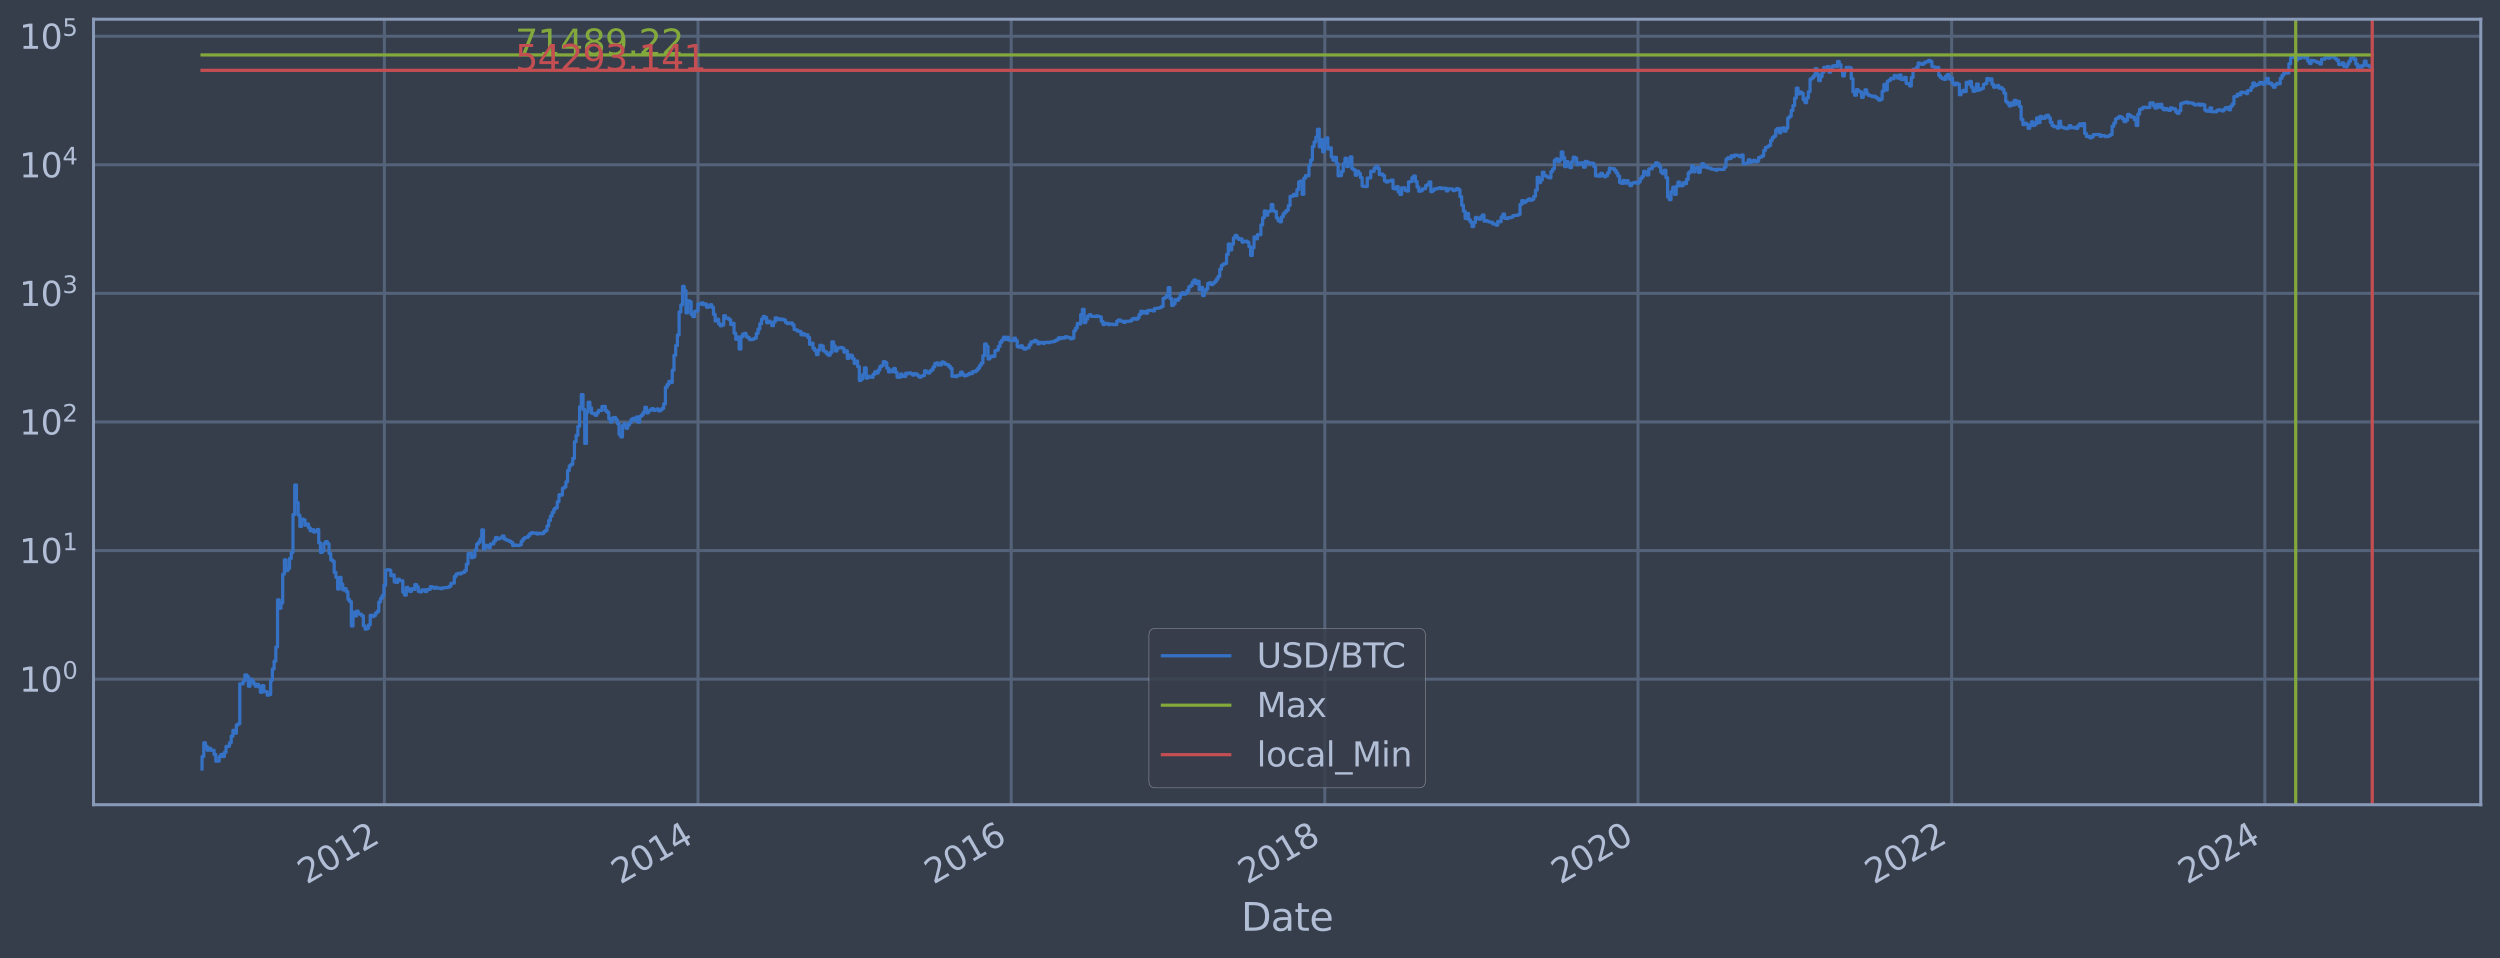 <?xml version="1.0" encoding="utf-8" standalone="no"?>
<!DOCTYPE svg PUBLIC "-//W3C//DTD SVG 1.1//EN"
  "http://www.w3.org/Graphics/SVG/1.1/DTD/svg11.dtd">
<svg xmlns:xlink="http://www.w3.org/1999/xlink" width="934.976pt" height="358.291pt" viewBox="0 0 934.976 358.291" xmlns="http://www.w3.org/2000/svg" version="1.1">
 <defs>
  <style type="text/css">*{stroke-linejoin: round; stroke-linecap: butt}</style>
 </defs>
 <g id="figure_1">
  <g id="patch_1">
   <path d="M 0 358.291 
L 934.976 358.291 
L 934.976 0 
L 0 0 
z
" style="fill: #373e4b"/>
  </g>
  <g id="axes_1">
   <g id="patch_2">
    <path d="M 34.976 300.96 
L 927.776 300.96 
L 927.776 7.2 
L 34.976 7.2 
z
" style="fill: #373e4b"/>
   </g>
   <g id="matplotlib.axis_1">
    <g id="xtick_1">
     <g id="line2d_1">
      <path d="M 143.751 300.96 
L 143.751 7.2 
" clip-path="url(#p7b05ad1514)" style="fill: none; stroke: #546379; stroke-width: 1.12; stroke-linecap: square"/>
     </g>
     <g id="line2d_2"/>
     <g id="text_1">
      <!-- 2012 -->
      <g style="fill: #b1bed6" transform="translate(114.67 330.885) rotate(-30) scale(0.126 -0.126)">
       <defs>
        <path id="DejaVuSans-32" d="M 1228 531 
L 3431 531 
L 3431 0 
L 469 0 
L 469 531 
Q 828 903 1448 1529 
Q 2069 2156 2228 2338 
Q 2531 2678 2651 2914 
Q 2772 3150 2772 3378 
Q 2772 3750 2511 3984 
Q 2250 4219 1831 4219 
Q 1534 4219 1204 4116 
Q 875 4013 500 3803 
L 500 4441 
Q 881 4594 1212 4672 
Q 1544 4750 1819 4750 
Q 2544 4750 2975 4387 
Q 3406 4025 3406 3419 
Q 3406 3131 3298 2873 
Q 3191 2616 2906 2266 
Q 2828 2175 2409 1742 
Q 1991 1309 1228 531 
z
" transform="scale(0.016)"/>
        <path id="DejaVuSans-30" d="M 2034 4250 
Q 1547 4250 1301 3770 
Q 1056 3291 1056 2328 
Q 1056 1369 1301 889 
Q 1547 409 2034 409 
Q 2525 409 2770 889 
Q 3016 1369 3016 2328 
Q 3016 3291 2770 3770 
Q 2525 4250 2034 4250 
z
M 2034 4750 
Q 2819 4750 3233 4129 
Q 3647 3509 3647 2328 
Q 3647 1150 3233 529 
Q 2819 -91 2034 -91 
Q 1250 -91 836 529 
Q 422 1150 422 2328 
Q 422 3509 836 4129 
Q 1250 4750 2034 4750 
z
" transform="scale(0.016)"/>
        <path id="DejaVuSans-31" d="M 794 531 
L 1825 531 
L 1825 4091 
L 703 3866 
L 703 4441 
L 1819 4666 
L 2450 4666 
L 2450 531 
L 3481 531 
L 3481 0 
L 794 0 
L 794 531 
z
" transform="scale(0.016)"/>
       </defs>
       <use xlink:href="#DejaVuSans-32"/>
       <use xlink:href="#DejaVuSans-30" x="63.623"/>
       <use xlink:href="#DejaVuSans-31" x="127.246"/>
       <use xlink:href="#DejaVuSans-32" x="190.869"/>
      </g>
     </g>
    </g>
    <g id="xtick_2">
     <g id="line2d_3">
      <path d="M 261.044 300.96 
L 261.044 7.2 
" clip-path="url(#p7b05ad1514)" style="fill: none; stroke: #546379; stroke-width: 1.12; stroke-linecap: square"/>
     </g>
     <g id="line2d_4"/>
     <g id="text_2">
      <!-- 2014 -->
      <g style="fill: #b1bed6" transform="translate(231.963 330.885) rotate(-30) scale(0.126 -0.126)">
       <defs>
        <path id="DejaVuSans-34" d="M 2419 4116 
L 825 1625 
L 2419 1625 
L 2419 4116 
z
M 2253 4666 
L 3047 4666 
L 3047 1625 
L 3713 1625 
L 3713 1100 
L 3047 1100 
L 3047 0 
L 2419 0 
L 2419 1100 
L 313 1100 
L 313 1709 
L 2253 4666 
z
" transform="scale(0.016)"/>
       </defs>
       <use xlink:href="#DejaVuSans-32"/>
       <use xlink:href="#DejaVuSans-30" x="63.623"/>
       <use xlink:href="#DejaVuSans-31" x="127.246"/>
       <use xlink:href="#DejaVuSans-34" x="190.869"/>
      </g>
     </g>
    </g>
    <g id="xtick_3">
     <g id="line2d_5">
      <path d="M 378.177 300.96 
L 378.177 7.2 
" clip-path="url(#p7b05ad1514)" style="fill: none; stroke: #546379; stroke-width: 1.12; stroke-linecap: square"/>
     </g>
     <g id="line2d_6"/>
     <g id="text_3">
      <!-- 2016 -->
      <g style="fill: #b1bed6" transform="translate(349.096 330.885) rotate(-30) scale(0.126 -0.126)">
       <defs>
        <path id="DejaVuSans-36" d="M 2113 2584 
Q 1688 2584 1439 2293 
Q 1191 2003 1191 1497 
Q 1191 994 1439 701 
Q 1688 409 2113 409 
Q 2538 409 2786 701 
Q 3034 994 3034 1497 
Q 3034 2003 2786 2293 
Q 2538 2584 2113 2584 
z
M 3366 4563 
L 3366 3988 
Q 3128 4100 2886 4159 
Q 2644 4219 2406 4219 
Q 1781 4219 1451 3797 
Q 1122 3375 1075 2522 
Q 1259 2794 1537 2939 
Q 1816 3084 2150 3084 
Q 2853 3084 3261 2657 
Q 3669 2231 3669 1497 
Q 3669 778 3244 343 
Q 2819 -91 2113 -91 
Q 1303 -91 875 529 
Q 447 1150 447 2328 
Q 447 3434 972 4092 
Q 1497 4750 2381 4750 
Q 2619 4750 2861 4703 
Q 3103 4656 3366 4563 
z
" transform="scale(0.016)"/>
       </defs>
       <use xlink:href="#DejaVuSans-32"/>
       <use xlink:href="#DejaVuSans-30" x="63.623"/>
       <use xlink:href="#DejaVuSans-31" x="127.246"/>
       <use xlink:href="#DejaVuSans-36" x="190.869"/>
      </g>
     </g>
    </g>
    <g id="xtick_4">
     <g id="line2d_7">
      <path d="M 495.47 300.96 
L 495.47 7.2 
" clip-path="url(#p7b05ad1514)" style="fill: none; stroke: #546379; stroke-width: 1.12; stroke-linecap: square"/>
     </g>
     <g id="line2d_8"/>
     <g id="text_4">
      <!-- 2018 -->
      <g style="fill: #b1bed6" transform="translate(466.389 330.885) rotate(-30) scale(0.126 -0.126)">
       <defs>
        <path id="DejaVuSans-38" d="M 2034 2216 
Q 1584 2216 1326 1975 
Q 1069 1734 1069 1313 
Q 1069 891 1326 650 
Q 1584 409 2034 409 
Q 2484 409 2743 651 
Q 3003 894 3003 1313 
Q 3003 1734 2745 1975 
Q 2488 2216 2034 2216 
z
M 1403 2484 
Q 997 2584 770 2862 
Q 544 3141 544 3541 
Q 544 4100 942 4425 
Q 1341 4750 2034 4750 
Q 2731 4750 3128 4425 
Q 3525 4100 3525 3541 
Q 3525 3141 3298 2862 
Q 3072 2584 2669 2484 
Q 3125 2378 3379 2068 
Q 3634 1759 3634 1313 
Q 3634 634 3220 271 
Q 2806 -91 2034 -91 
Q 1263 -91 848 271 
Q 434 634 434 1313 
Q 434 1759 690 2068 
Q 947 2378 1403 2484 
z
M 1172 3481 
Q 1172 3119 1398 2916 
Q 1625 2713 2034 2713 
Q 2441 2713 2670 2916 
Q 2900 3119 2900 3481 
Q 2900 3844 2670 4047 
Q 2441 4250 2034 4250 
Q 1625 4250 1398 4047 
Q 1172 3844 1172 3481 
z
" transform="scale(0.016)"/>
       </defs>
       <use xlink:href="#DejaVuSans-32"/>
       <use xlink:href="#DejaVuSans-30" x="63.623"/>
       <use xlink:href="#DejaVuSans-31" x="127.246"/>
       <use xlink:href="#DejaVuSans-38" x="190.869"/>
      </g>
     </g>
    </g>
    <g id="xtick_5">
     <g id="line2d_9">
      <path d="M 612.602 300.96 
L 612.602 7.2 
" clip-path="url(#p7b05ad1514)" style="fill: none; stroke: #546379; stroke-width: 1.12; stroke-linecap: square"/>
     </g>
     <g id="line2d_10"/>
     <g id="text_5">
      <!-- 2020 -->
      <g style="fill: #b1bed6" transform="translate(583.521 330.885) rotate(-30) scale(0.126 -0.126)">
       <use xlink:href="#DejaVuSans-32"/>
       <use xlink:href="#DejaVuSans-30" x="63.623"/>
       <use xlink:href="#DejaVuSans-32" x="127.246"/>
       <use xlink:href="#DejaVuSans-30" x="190.869"/>
      </g>
     </g>
    </g>
    <g id="xtick_6">
     <g id="line2d_11">
      <path d="M 729.895 300.96 
L 729.895 7.2 
" clip-path="url(#p7b05ad1514)" style="fill: none; stroke: #546379; stroke-width: 1.12; stroke-linecap: square"/>
     </g>
     <g id="line2d_12"/>
     <g id="text_6">
      <!-- 2022 -->
      <g style="fill: #b1bed6" transform="translate(700.814 330.885) rotate(-30) scale(0.126 -0.126)">
       <use xlink:href="#DejaVuSans-32"/>
       <use xlink:href="#DejaVuSans-30" x="63.623"/>
       <use xlink:href="#DejaVuSans-32" x="127.246"/>
       <use xlink:href="#DejaVuSans-32" x="190.869"/>
      </g>
     </g>
    </g>
    <g id="xtick_7">
     <g id="line2d_13">
      <path d="M 847.028 300.96 
L 847.028 7.2 
" clip-path="url(#p7b05ad1514)" style="fill: none; stroke: #546379; stroke-width: 1.12; stroke-linecap: square"/>
     </g>
     <g id="line2d_14"/>
     <g id="text_7">
      <!-- 2024 -->
      <g style="fill: #b1bed6" transform="translate(817.947 330.885) rotate(-30) scale(0.126 -0.126)">
       <use xlink:href="#DejaVuSans-32"/>
       <use xlink:href="#DejaVuSans-30" x="63.623"/>
       <use xlink:href="#DejaVuSans-32" x="127.246"/>
       <use xlink:href="#DejaVuSans-34" x="190.869"/>
      </g>
     </g>
    </g>
    <g id="text_8">
     <!-- Date -->
     <g style="fill: #b1bed6" transform="translate(464.167 348.096) scale(0.144 -0.144)">
      <defs>
       <path id="DejaVuSans-44" d="M 1259 4147 
L 1259 519 
L 2022 519 
Q 2988 519 3436 956 
Q 3884 1394 3884 2338 
Q 3884 3275 3436 3711 
Q 2988 4147 2022 4147 
L 1259 4147 
z
M 628 4666 
L 1925 4666 
Q 3281 4666 3915 4102 
Q 4550 3538 4550 2338 
Q 4550 1131 3912 565 
Q 3275 0 1925 0 
L 628 0 
L 628 4666 
z
" transform="scale(0.016)"/>
       <path id="DejaVuSans-61" d="M 2194 1759 
Q 1497 1759 1228 1600 
Q 959 1441 959 1056 
Q 959 750 1161 570 
Q 1363 391 1709 391 
Q 2188 391 2477 730 
Q 2766 1069 2766 1631 
L 2766 1759 
L 2194 1759 
z
M 3341 1997 
L 3341 0 
L 2766 0 
L 2766 531 
Q 2569 213 2275 61 
Q 1981 -91 1556 -91 
Q 1019 -91 701 211 
Q 384 513 384 1019 
Q 384 1609 779 1909 
Q 1175 2209 1959 2209 
L 2766 2209 
L 2766 2266 
Q 2766 2663 2505 2880 
Q 2244 3097 1772 3097 
Q 1472 3097 1187 3025 
Q 903 2953 641 2809 
L 641 3341 
Q 956 3463 1253 3523 
Q 1550 3584 1831 3584 
Q 2591 3584 2966 3190 
Q 3341 2797 3341 1997 
z
" transform="scale(0.016)"/>
       <path id="DejaVuSans-74" d="M 1172 4494 
L 1172 3500 
L 2356 3500 
L 2356 3053 
L 1172 3053 
L 1172 1153 
Q 1172 725 1289 603 
Q 1406 481 1766 481 
L 2356 481 
L 2356 0 
L 1766 0 
Q 1100 0 847 248 
Q 594 497 594 1153 
L 594 3053 
L 172 3053 
L 172 3500 
L 594 3500 
L 594 4494 
L 1172 4494 
z
" transform="scale(0.016)"/>
       <path id="DejaVuSans-65" d="M 3597 1894 
L 3597 1613 
L 953 1613 
Q 991 1019 1311 708 
Q 1631 397 2203 397 
Q 2534 397 2845 478 
Q 3156 559 3463 722 
L 3463 178 
Q 3153 47 2828 -22 
Q 2503 -91 2169 -91 
Q 1331 -91 842 396 
Q 353 884 353 1716 
Q 353 2575 817 3079 
Q 1281 3584 2069 3584 
Q 2775 3584 3186 3129 
Q 3597 2675 3597 1894 
z
M 3022 2063 
Q 3016 2534 2758 2815 
Q 2500 3097 2075 3097 
Q 1594 3097 1305 2825 
Q 1016 2553 972 2059 
L 3022 2063 
z
" transform="scale(0.016)"/>
      </defs>
      <use xlink:href="#DejaVuSans-44"/>
      <use xlink:href="#DejaVuSans-61" x="77.002"/>
      <use xlink:href="#DejaVuSans-74" x="138.281"/>
      <use xlink:href="#DejaVuSans-65" x="177.49"/>
     </g>
    </g>
   </g>
   <g id="matplotlib.axis_2">
    <g id="ytick_1">
     <g id="line2d_15">
      <path d="M 34.976 253.994 
L 927.776 253.994 
" clip-path="url(#p7b05ad1514)" style="fill: none; stroke: #546379; stroke-width: 1.12; stroke-linecap: square"/>
     </g>
     <g id="line2d_16"/>
     <g id="text_9">
      <!-- $\mathdefault{10^{0}}$ -->
      <g style="fill: #b1bed6" transform="translate(7.2 258.781) scale(0.126 -0.126)">
       <use xlink:href="#DejaVuSans-31" transform="translate(0 0.766)"/>
       <use xlink:href="#DejaVuSans-30" transform="translate(63.623 0.766)"/>
       <use xlink:href="#DejaVuSans-30" transform="translate(128.203 39.047) scale(0.7)"/>
      </g>
     </g>
    </g>
    <g id="ytick_2">
     <g id="line2d_17">
      <path d="M 34.976 205.904 
L 927.776 205.904 
" clip-path="url(#p7b05ad1514)" style="fill: none; stroke: #546379; stroke-width: 1.12; stroke-linecap: square"/>
     </g>
     <g id="line2d_18"/>
     <g id="text_10">
      <!-- $\mathdefault{10^{1}}$ -->
      <g style="fill: #b1bed6" transform="translate(7.2 210.691) scale(0.126 -0.126)">
       <use xlink:href="#DejaVuSans-31" transform="translate(0 0.684)"/>
       <use xlink:href="#DejaVuSans-30" transform="translate(63.623 0.684)"/>
       <use xlink:href="#DejaVuSans-31" transform="translate(128.203 38.966) scale(0.7)"/>
      </g>
     </g>
    </g>
    <g id="ytick_3">
     <g id="line2d_19">
      <path d="M 34.976 157.813 
L 927.776 157.813 
" clip-path="url(#p7b05ad1514)" style="fill: none; stroke: #546379; stroke-width: 1.12; stroke-linecap: square"/>
     </g>
     <g id="line2d_20"/>
     <g id="text_11">
      <!-- $\mathdefault{10^{2}}$ -->
      <g style="fill: #b1bed6" transform="translate(7.2 162.601) scale(0.126 -0.126)">
       <use xlink:href="#DejaVuSans-31" transform="translate(0 0.766)"/>
       <use xlink:href="#DejaVuSans-30" transform="translate(63.623 0.766)"/>
       <use xlink:href="#DejaVuSans-32" transform="translate(128.203 39.047) scale(0.7)"/>
      </g>
     </g>
    </g>
    <g id="ytick_4">
     <g id="line2d_21">
      <path d="M 34.976 109.723 
L 927.776 109.723 
" clip-path="url(#p7b05ad1514)" style="fill: none; stroke: #546379; stroke-width: 1.12; stroke-linecap: square"/>
     </g>
     <g id="line2d_22"/>
     <g id="text_12">
      <!-- $\mathdefault{10^{3}}$ -->
      <g style="fill: #b1bed6" transform="translate(7.2 114.51) scale(0.126 -0.126)">
       <defs>
        <path id="DejaVuSans-33" d="M 2597 2516 
Q 3050 2419 3304 2112 
Q 3559 1806 3559 1356 
Q 3559 666 3084 287 
Q 2609 -91 1734 -91 
Q 1441 -91 1130 -33 
Q 819 25 488 141 
L 488 750 
Q 750 597 1062 519 
Q 1375 441 1716 441 
Q 2309 441 2620 675 
Q 2931 909 2931 1356 
Q 2931 1769 2642 2001 
Q 2353 2234 1838 2234 
L 1294 2234 
L 1294 2753 
L 1863 2753 
Q 2328 2753 2575 2939 
Q 2822 3125 2822 3475 
Q 2822 3834 2567 4026 
Q 2313 4219 1838 4219 
Q 1578 4219 1281 4162 
Q 984 4106 628 3988 
L 628 4550 
Q 988 4650 1302 4700 
Q 1616 4750 1894 4750 
Q 2613 4750 3031 4423 
Q 3450 4097 3450 3541 
Q 3450 3153 3228 2886 
Q 3006 2619 2597 2516 
z
" transform="scale(0.016)"/>
       </defs>
       <use xlink:href="#DejaVuSans-31" transform="translate(0 0.766)"/>
       <use xlink:href="#DejaVuSans-30" transform="translate(63.623 0.766)"/>
       <use xlink:href="#DejaVuSans-33" transform="translate(128.203 39.047) scale(0.7)"/>
      </g>
     </g>
    </g>
    <g id="ytick_5">
     <g id="line2d_23">
      <path d="M 34.976 61.633 
L 927.776 61.633 
" clip-path="url(#p7b05ad1514)" style="fill: none; stroke: #546379; stroke-width: 1.12; stroke-linecap: square"/>
     </g>
     <g id="line2d_24"/>
     <g id="text_13">
      <!-- $\mathdefault{10^{4}}$ -->
      <g style="fill: #b1bed6" transform="translate(7.2 66.42) scale(0.126 -0.126)">
       <use xlink:href="#DejaVuSans-31" transform="translate(0 0.684)"/>
       <use xlink:href="#DejaVuSans-30" transform="translate(63.623 0.684)"/>
       <use xlink:href="#DejaVuSans-34" transform="translate(128.203 38.966) scale(0.7)"/>
      </g>
     </g>
    </g>
    <g id="ytick_6">
     <g id="line2d_25">
      <path d="M 34.976 13.543 
L 927.776 13.543 
" clip-path="url(#p7b05ad1514)" style="fill: none; stroke: #546379; stroke-width: 1.12; stroke-linecap: square"/>
     </g>
     <g id="line2d_26"/>
     <g id="text_14">
      <!-- $\mathdefault{10^{5}}$ -->
      <g style="fill: #b1bed6" transform="translate(7.2 18.33) scale(0.126 -0.126)">
       <defs>
        <path id="DejaVuSans-35" d="M 691 4666 
L 3169 4666 
L 3169 4134 
L 1269 4134 
L 1269 2991 
Q 1406 3038 1543 3061 
Q 1681 3084 1819 3084 
Q 2600 3084 3056 2656 
Q 3513 2228 3513 1497 
Q 3513 744 3044 326 
Q 2575 -91 1722 -91 
Q 1428 -91 1123 -41 
Q 819 9 494 109 
L 494 744 
Q 775 591 1075 516 
Q 1375 441 1709 441 
Q 2250 441 2565 725 
Q 2881 1009 2881 1497 
Q 2881 1984 2565 2268 
Q 2250 2553 1709 2553 
Q 1456 2553 1204 2497 
Q 953 2441 691 2322 
L 691 4666 
z
" transform="scale(0.016)"/>
       </defs>
       <use xlink:href="#DejaVuSans-31" transform="translate(0 0.684)"/>
       <use xlink:href="#DejaVuSans-30" transform="translate(63.623 0.684)"/>
       <use xlink:href="#DejaVuSans-35" transform="translate(128.203 38.966) scale(0.7)"/>
      </g>
     </g>
    </g>
    <g id="ytick_7">
     <g id="line2d_27"/>
    </g>
    <g id="ytick_8">
     <g id="line2d_28"/>
    </g>
    <g id="ytick_9">
     <g id="line2d_29"/>
    </g>
    <g id="ytick_10">
     <g id="line2d_30"/>
    </g>
    <g id="ytick_11">
     <g id="line2d_31"/>
    </g>
    <g id="ytick_12">
     <g id="line2d_32"/>
    </g>
    <g id="ytick_13">
     <g id="line2d_33"/>
    </g>
    <g id="ytick_14">
     <g id="line2d_34"/>
    </g>
    <g id="ytick_15">
     <g id="line2d_35"/>
    </g>
    <g id="ytick_16">
     <g id="line2d_36"/>
    </g>
    <g id="ytick_17">
     <g id="line2d_37"/>
    </g>
    <g id="ytick_18">
     <g id="line2d_38"/>
    </g>
    <g id="ytick_19">
     <g id="line2d_39"/>
    </g>
    <g id="ytick_20">
     <g id="line2d_40"/>
    </g>
    <g id="ytick_21">
     <g id="line2d_41"/>
    </g>
    <g id="ytick_22">
     <g id="line2d_42"/>
    </g>
    <g id="ytick_23">
     <g id="line2d_43"/>
    </g>
    <g id="ytick_24">
     <g id="line2d_44"/>
    </g>
    <g id="ytick_25">
     <g id="line2d_45"/>
    </g>
    <g id="ytick_26">
     <g id="line2d_46"/>
    </g>
    <g id="ytick_27">
     <g id="line2d_47"/>
    </g>
    <g id="ytick_28">
     <g id="line2d_48"/>
    </g>
    <g id="ytick_29">
     <g id="line2d_49"/>
    </g>
    <g id="ytick_30">
     <g id="line2d_50"/>
    </g>
    <g id="ytick_31">
     <g id="line2d_51"/>
    </g>
    <g id="ytick_32">
     <g id="line2d_52"/>
    </g>
    <g id="ytick_33">
     <g id="line2d_53"/>
    </g>
    <g id="ytick_34">
     <g id="line2d_54"/>
    </g>
    <g id="ytick_35">
     <g id="line2d_55"/>
    </g>
    <g id="ytick_36">
     <g id="line2d_56"/>
    </g>
    <g id="ytick_37">
     <g id="line2d_57"/>
    </g>
    <g id="ytick_38">
     <g id="line2d_58"/>
    </g>
    <g id="ytick_39">
     <g id="line2d_59"/>
    </g>
    <g id="ytick_40">
     <g id="line2d_60"/>
    </g>
    <g id="ytick_41">
     <g id="line2d_61"/>
    </g>
    <g id="ytick_42">
     <g id="line2d_62"/>
    </g>
    <g id="ytick_43">
     <g id="line2d_63"/>
    </g>
    <g id="ytick_44">
     <g id="line2d_64"/>
    </g>
    <g id="ytick_45">
     <g id="line2d_65"/>
    </g>
    <g id="ytick_46">
     <g id="line2d_66"/>
    </g>
    <g id="ytick_47">
     <g id="line2d_67"/>
    </g>
    <g id="ytick_48">
     <g id="line2d_68"/>
    </g>
    <g id="ytick_49">
     <g id="line2d_69"/>
    </g>
    <g id="ytick_50">
     <g id="line2d_70"/>
    </g>
    <g id="ytick_51">
     <g id="line2d_71"/>
    </g>
    <g id="ytick_52">
     <g id="line2d_72"/>
    </g>
    <g id="ytick_53">
     <g id="line2d_73"/>
    </g>
    <g id="ytick_54">
     <g id="line2d_74"/>
    </g>
   </g>
   <g id="line2d_75">
    <path d="M 75.558 287.607 
L 75.558 282.947 
L 76.2 282.947 
L 76.2 277.791 
L 76.841 277.791 
L 76.841 279.139 
L 77.483 279.139 
L 77.483 280.58 
L 78.125 280.58 
L 78.125 279.847 
L 78.767 279.847 
L 78.767 280.58 
L 80.051 280.58 
L 80.051 282.128 
L 80.692 282.128 
L 80.692 284.688 
L 81.976 284.688 
L 81.976 282.947 
L 82.618 282.947 
L 82.618 282.128 
L 83.26 282.128 
L 83.26 282.947 
L 83.902 282.947 
L 83.902 281.34 
L 84.543 281.34 
L 84.543 279.139 
L 85.827 279.139 
L 85.827 277.791 
L 86.469 277.791 
L 86.469 275.331 
L 87.111 275.331 
L 87.111 273.131 
L 87.752 273.131 
L 87.752 274.202 
L 88.394 274.202 
L 88.394 271.14 
L 89.036 271.14 
L 89.036 270.671 
L 89.678 270.671 
L 89.678 255.735 
L 90.962 255.735 
L 90.962 254.63 
L 91.603 254.63 
L 91.603 252.386 
L 92.245 252.386 
L 92.245 252.975 
L 92.887 252.975 
L 92.887 256.664 
L 93.529 256.664 
L 93.529 253.994 
L 94.171 253.994 
L 94.171 254.63 
L 94.812 254.63 
L 94.812 255.735 
L 95.454 255.735 
L 95.454 256.664 
L 96.096 256.664 
L 96.096 255.963 
L 96.738 255.963 
L 96.738 256.902 
L 97.38 256.902 
L 97.38 258.917 
L 98.022 258.917 
L 98.022 256.428 
L 98.663 256.428 
L 98.663 258.654 
L 99.947 258.654 
L 99.947 260.002 
L 100.589 260.002 
L 100.589 259.725 
L 101.231 259.725 
L 101.231 254.416 
L 101.873 254.416 
L 101.873 250.186 
L 102.514 250.186 
L 102.514 247.267 
L 103.156 247.267 
L 103.156 241.951 
L 103.798 241.951 
L 103.798 224.322 
L 104.44 224.322 
L 104.44 227.474 
L 105.082 227.474 
L 105.082 225.516 
L 105.723 225.516 
L 105.723 214.741 
L 106.365 214.741 
L 106.365 209.372 
L 107.007 209.372 
L 107.007 213.413 
L 107.649 213.413 
L 107.649 212.562 
L 108.291 212.562 
L 108.291 208.86 
L 108.933 208.86 
L 108.933 206.604 
L 109.574 206.604 
L 109.574 192.443 
L 110.216 192.443 
L 110.216 181.39 
L 110.858 181.39 
L 110.858 187.917 
L 111.5 187.917 
L 111.5 192.642 
L 112.142 192.642 
L 112.142 196.899 
L 112.783 196.899 
L 112.783 194.121 
L 113.425 194.121 
L 113.425 194.396 
L 114.067 194.396 
L 114.067 196.43 
L 114.709 196.43 
L 114.709 195.957 
L 115.351 195.957 
L 115.351 197.338 
L 115.993 197.338 
L 115.993 198.507 
L 116.634 198.507 
L 116.634 198.086 
L 117.276 198.086 
L 117.276 198.981 
L 117.918 198.981 
L 117.918 198.728 
L 118.56 198.728 
L 118.56 198.028 
L 119.202 198.028 
L 119.202 202.985 
L 119.844 202.985 
L 119.844 206.626 
L 120.485 206.626 
L 120.485 206.05 
L 121.127 206.05 
L 121.127 203.24 
L 121.769 203.24 
L 121.769 202.535 
L 122.411 202.535 
L 122.411 203.351 
L 123.053 203.351 
L 123.053 207.019 
L 123.694 207.019 
L 123.694 209.396 
L 124.336 209.396 
L 124.336 209.871 
L 124.978 209.871 
L 124.978 214.081 
L 125.62 214.081 
L 125.62 215.921 
L 126.262 215.921 
L 126.262 220.297 
L 126.904 220.297 
L 126.904 215.955 
L 127.545 215.955 
L 127.545 218.428 
L 128.187 218.428 
L 128.187 220.632 
L 128.829 220.632 
L 128.829 220.131 
L 129.471 220.131 
L 129.471 221.276 
L 130.113 221.276 
L 130.113 224.221 
L 130.754 224.221 
L 130.754 224.988 
L 131.396 224.988 
L 131.396 234.118 
L 132.038 234.118 
L 132.038 228.932 
L 132.68 228.932 
L 132.68 230.364 
L 133.322 230.364 
L 133.322 228.558 
L 133.964 228.558 
L 133.964 229.571 
L 134.605 229.571 
L 134.605 229.766 
L 135.247 229.766 
L 135.247 230.297 
L 135.889 230.297 
L 135.889 234.038 
L 136.531 234.038 
L 136.531 235.279 
L 137.173 235.279 
L 137.173 235.024 
L 137.815 235.024 
L 137.815 233.719 
L 138.456 233.719 
L 138.456 230.096 
L 139.098 230.096 
L 139.098 230.635 
L 139.74 230.635 
L 139.74 230.23 
L 140.382 230.23 
L 140.382 229.313 
L 141.024 229.313 
L 141.024 228.682 
L 141.665 228.682 
L 141.665 225.145 
L 142.307 225.145 
L 142.307 223.774 
L 142.949 223.774 
L 142.949 222.72 
L 143.591 222.72 
L 143.591 218.889 
L 144.233 218.889 
L 144.233 213.175 
L 144.875 213.175 
L 144.875 213.057 
L 145.516 213.057 
L 145.516 213.234 
L 146.158 213.234 
L 146.158 215.323 
L 146.8 215.323 
L 146.8 214.997 
L 147.442 214.997 
L 147.442 217.644 
L 148.084 217.644 
L 148.084 217.828 
L 148.726 217.828 
L 148.726 216.607 
L 149.367 216.607 
L 149.367 217.137 
L 150.651 217.208 
L 150.651 221.495 
L 151.293 221.495 
L 151.293 222.581 
L 151.935 222.581 
L 151.935 219.682 
L 152.576 219.682 
L 152.576 220.464 
L 153.218 220.464 
L 153.218 221.189 
L 153.86 221.189 
L 153.86 220.172 
L 154.502 220.172 
L 154.502 220.464 
L 155.144 220.464 
L 155.144 218.619 
L 155.786 218.619 
L 155.786 219.441 
L 156.427 219.441 
L 156.427 221.189 
L 157.069 221.189 
L 157.069 221.364 
L 157.711 221.364 
L 157.711 220.632 
L 158.995 220.548 
L 158.995 221.233 
L 159.636 221.233 
L 159.636 220.506 
L 160.92 220.422 
L 160.92 219.401 
L 161.562 219.401 
L 161.562 219.601 
L 162.204 219.601 
L 162.204 220.008 
L 162.846 220.008 
L 162.846 219.642 
L 163.487 219.642 
L 163.487 219.967 
L 164.771 219.967 
L 164.771 220.172 
L 165.413 220.172 
L 165.413 219.844 
L 167.338 219.763 
L 167.338 219.642 
L 167.98 219.642 
L 167.98 219.282 
L 168.622 219.282 
L 168.622 218.163 
L 169.906 218.088 
L 169.906 215.653 
L 170.547 215.653 
L 170.547 214.709 
L 171.189 214.709 
L 171.189 214.456 
L 171.831 214.456 
L 171.831 214.645 
L 172.473 214.645 
L 172.473 214.237 
L 173.115 214.237 
L 173.115 214.081 
L 173.757 214.081 
L 173.757 213.413 
L 174.398 213.413 
L 174.398 210.959 
L 175.04 210.959 
L 175.04 207.041 
L 175.682 207.041 
L 175.682 206.909 
L 176.324 206.909 
L 176.324 208.573 
L 176.966 208.573 
L 176.966 208.22 
L 177.607 208.22 
L 177.607 205.654 
L 178.249 205.654 
L 178.249 203.481 
L 178.891 203.481 
L 178.891 202.804 
L 179.533 202.804 
L 179.533 201.58 
L 180.175 201.58 
L 180.175 198.172 
L 180.817 198.172 
L 180.817 205.368 
L 181.458 205.368 
L 181.458 203.932 
L 182.1 203.932 
L 182.1 204.085 
L 182.742 204.085 
L 182.742 204.845 
L 183.384 204.845 
L 183.384 203.407 
L 184.668 203.462 
L 184.668 202.376 
L 185.309 202.376 
L 185.309 201.027 
L 185.951 201.027 
L 185.951 201.614 
L 186.593 201.614 
L 186.593 201.31 
L 187.235 201.31 
L 187.235 201.11 
L 187.877 201.11 
L 187.877 200.472 
L 188.518 200.472 
L 188.518 201.58 
L 189.16 201.58 
L 189.16 201.922 
L 189.802 201.922 
L 189.802 202.131 
L 190.444 202.131 
L 190.444 202.447 
L 191.086 202.447 
L 191.086 202.876 
L 191.728 202.876 
L 191.728 204.046 
L 192.369 204.046 
L 192.369 203.799 
L 193.011 203.799 
L 193.011 203.97 
L 194.295 204.008 
L 194.295 203.781 
L 194.937 203.781 
L 194.937 202.411 
L 195.578 202.411 
L 195.578 201.546 
L 196.22 201.546 
L 196.22 201.044 
L 197.504 200.978 
L 197.504 200.28 
L 198.146 200.28 
L 198.146 199.559 
L 198.788 199.559 
L 198.788 199.177 
L 199.429 199.177 
L 199.429 199.436 
L 200.713 199.329 
L 200.713 199.713 
L 201.355 199.713 
L 201.355 199.405 
L 201.997 199.405 
L 201.997 199.605 
L 203.28 199.574 
L 203.28 198.891 
L 203.922 198.891 
L 203.922 198.419 
L 204.564 198.419 
L 204.564 196.71 
L 205.206 196.71 
L 205.206 194.662 
L 205.848 194.662 
L 205.848 193.01 
L 206.489 193.01 
L 206.489 191.658 
L 207.131 191.658 
L 207.131 190.408 
L 207.773 190.408 
L 207.773 189.887 
L 208.415 189.887 
L 208.415 187.645 
L 209.057 187.645 
L 209.057 185.005 
L 209.699 185.005 
L 209.699 185.175 
L 210.34 185.175 
L 210.34 182.6 
L 210.982 182.6 
L 210.982 182.14 
L 211.624 182.14 
L 211.624 180.192 
L 212.266 180.192 
L 212.266 175.931 
L 212.908 175.931 
L 212.908 174.214 
L 213.55 174.214 
L 213.55 173.645 
L 214.191 173.645 
L 214.191 171.423 
L 214.833 171.423 
L 214.833 165.188 
L 215.475 165.188 
L 215.475 162.792 
L 216.117 162.792 
L 216.117 159.442 
L 216.759 159.442 
L 216.759 152.174 
L 217.4 152.174 
L 217.4 147.571 
L 218.042 147.571 
L 218.042 153.17 
L 218.684 153.17 
L 218.684 165.837 
L 219.326 165.837 
L 219.326 154.194 
L 219.968 154.194 
L 219.968 150.417 
L 220.61 150.417 
L 220.61 152.576 
L 221.251 152.576 
L 221.251 154.534 
L 221.893 154.534 
L 221.893 154.717 
L 222.535 154.717 
L 222.535 155.318 
L 223.177 155.318 
L 223.177 154.358 
L 223.819 154.358 
L 223.819 153.436 
L 225.102 153.541 
L 225.102 152.017 
L 226.386 151.968 
L 226.386 153.589 
L 227.028 153.589 
L 227.028 154.186 
L 227.67 154.186 
L 227.67 156.577 
L 228.311 156.577 
L 228.311 157.818 
L 228.953 157.818 
L 228.953 156.324 
L 229.595 156.324 
L 229.595 156.139 
L 230.237 156.139 
L 230.237 156.994 
L 230.879 156.994 
L 230.879 158.396 
L 231.521 158.396 
L 231.521 162.463 
L 232.162 162.463 
L 232.162 163.411 
L 232.804 163.411 
L 232.804 159.108 
L 233.446 159.108 
L 233.446 158.439 
L 234.088 158.439 
L 234.088 160.156 
L 234.73 160.156 
L 234.73 158.993 
L 235.371 158.993 
L 235.371 158.087 
L 236.013 158.087 
L 236.013 156.87 
L 236.655 156.87 
L 236.655 156.455 
L 237.297 156.455 
L 237.297 157.237 
L 237.939 157.237 
L 237.939 155.947 
L 238.581 155.947 
L 238.581 157.874 
L 239.222 157.874 
L 239.222 155.741 
L 239.864 155.741 
L 239.864 155.209 
L 240.506 155.209 
L 240.506 154.268 
L 241.148 154.268 
L 241.148 152.319 
L 241.79 152.319 
L 241.79 154.426 
L 242.431 154.426 
L 242.431 153.657 
L 243.073 153.657 
L 243.073 153.312 
L 243.715 153.312 
L 243.715 152.802 
L 244.357 152.802 
L 244.357 153.502 
L 244.999 153.502 
L 244.999 153.212 
L 245.641 153.212 
L 245.641 152.945 
L 246.282 152.945 
L 246.282 153.671 
L 246.924 153.671 
L 246.924 153.301 
L 247.566 153.301 
L 247.566 152.725 
L 248.208 152.725 
L 248.208 151.058 
L 248.85 151.058 
L 248.85 144.839 
L 249.492 144.839 
L 249.492 143.83 
L 250.133 143.83 
L 250.133 142.629 
L 250.775 142.629 
L 250.775 143.026 
L 251.417 143.026 
L 251.417 138.461 
L 252.059 138.461 
L 252.059 132.878 
L 252.701 132.878 
L 252.701 129.229 
L 253.342 129.229 
L 253.342 125.271 
L 253.984 125.271 
L 253.984 116.678 
L 254.626 116.678 
L 254.626 114.007 
L 255.268 114.007 
L 255.268 107.098 
L 255.91 107.098 
L 255.91 108.7 
L 256.552 108.7 
L 256.552 116.997 
L 257.193 116.997 
L 257.193 112.467 
L 257.835 112.467 
L 257.835 112.801 
L 258.477 112.801 
L 258.477 117.616 
L 259.119 117.616 
L 259.119 118.402 
L 259.761 118.402 
L 259.761 116.469 
L 260.402 116.469 
L 260.402 116.239 
L 261.044 116.239 
L 261.044 113.647 
L 261.686 113.647 
L 261.686 113.784 
L 262.328 113.784 
L 262.328 113.265 
L 262.97 113.265 
L 262.97 113.941 
L 263.612 113.941 
L 263.612 113.67 
L 264.253 113.67 
L 264.253 114.912 
L 264.895 114.912 
L 264.895 114.763 
L 265.537 114.763 
L 265.537 113.943 
L 266.179 113.943 
L 266.179 114.886 
L 266.821 114.886 
L 266.821 117.553 
L 267.463 117.553 
L 267.463 120.047 
L 268.104 120.047 
L 268.104 119.374 
L 268.746 119.374 
L 268.746 121.118 
L 269.388 121.118 
L 269.388 121.851 
L 270.03 121.851 
L 270.03 121.556 
L 270.672 121.556 
L 270.672 118.066 
L 271.313 118.066 
L 271.313 119.047 
L 272.597 119.011 
L 272.597 119.549 
L 273.239 119.549 
L 273.239 121.358 
L 273.881 121.358 
L 273.881 120.893 
L 274.523 120.893 
L 274.523 124.622 
L 275.164 124.622 
L 275.164 126.912 
L 275.806 126.912 
L 275.806 126.032 
L 276.448 126.032 
L 276.448 130.545 
L 277.09 130.545 
L 277.09 125.958 
L 277.732 125.958 
L 277.732 124.961 
L 278.373 124.961 
L 278.373 124.685 
L 279.015 124.685 
L 279.015 125.874 
L 279.657 125.874 
L 279.657 126.306 
L 280.299 126.306 
L 280.299 127.025 
L 281.583 126.984 
L 281.583 126.754 
L 282.224 126.754 
L 282.224 126.441 
L 282.866 126.441 
L 282.866 124.702 
L 283.508 124.702 
L 283.508 123.066 
L 284.15 123.066 
L 284.15 121.064 
L 284.792 121.064 
L 284.792 119.35 
L 285.434 119.35 
L 285.434 118.355 
L 286.075 118.355 
L 286.075 118.759 
L 286.717 118.759 
L 286.717 120.688 
L 287.359 120.688 
L 287.359 120.115 
L 288.001 120.115 
L 288.001 120.709 
L 288.643 120.709 
L 288.643 121.805 
L 289.284 121.805 
L 289.284 120.392 
L 289.926 120.392 
L 289.926 118.87 
L 290.568 118.87 
L 290.568 119.561 
L 291.21 119.561 
L 291.21 119.241 
L 291.852 119.241 
L 291.852 119.571 
L 292.494 119.571 
L 292.494 119.373 
L 293.135 119.373 
L 293.135 119.693 
L 293.777 119.693 
L 293.777 120.613 
L 294.419 120.613 
L 294.419 121.027 
L 295.061 121.027 
L 295.061 120.796 
L 296.345 120.779 
L 296.345 121.5 
L 296.986 121.5 
L 296.986 123.226 
L 297.628 123.226 
L 297.628 123.428 
L 298.27 123.428 
L 298.27 123.867 
L 299.554 123.926 
L 299.554 125.212 
L 300.195 125.212 
L 300.195 124.797 
L 300.837 124.797 
L 300.837 125.344 
L 301.479 125.344 
L 301.479 125.187 
L 302.121 125.187 
L 302.121 126.22 
L 302.763 126.22 
L 302.763 128.8 
L 303.405 128.8 
L 303.405 128.335 
L 304.046 128.335 
L 304.046 130.271 
L 304.688 130.271 
L 304.688 131.125 
L 305.33 131.125 
L 305.33 132.623 
L 305.972 132.623 
L 305.972 130.948 
L 306.614 130.948 
L 306.614 129.132 
L 307.255 129.132 
L 307.255 129.419 
L 307.897 129.419 
L 307.897 131.224 
L 308.539 131.224 
L 308.539 131.596 
L 309.181 131.596 
L 309.181 132.391 
L 309.823 132.391 
L 309.823 132.864 
L 310.465 132.864 
L 310.465 131.833 
L 311.106 131.833 
L 311.106 127.832 
L 311.748 127.832 
L 311.748 129.396 
L 312.39 129.396 
L 312.39 131.267 
L 313.032 131.267 
L 313.032 130.232 
L 313.674 130.232 
L 313.674 130.098 
L 314.316 130.098 
L 314.316 129.953 
L 314.957 129.953 
L 314.957 130.205 
L 315.599 130.205 
L 315.599 131.722 
L 316.241 131.722 
L 316.241 131.189 
L 316.883 131.189 
L 316.883 134.032 
L 317.525 134.032 
L 317.525 132.753 
L 318.166 132.753 
L 318.166 132.882 
L 318.808 132.882 
L 318.808 134.117 
L 319.45 134.117 
L 319.45 135.933 
L 320.092 135.933 
L 320.092 135.009 
L 320.734 135.009 
L 320.734 137.094 
L 321.376 137.094 
L 321.376 142.297 
L 322.017 142.297 
L 322.017 141.729 
L 322.659 141.729 
L 322.659 140.084 
L 323.301 140.084 
L 323.301 137.577 
L 323.943 137.577 
L 323.943 141.418 
L 324.585 141.418 
L 324.585 140.719 
L 325.226 140.719 
L 325.226 140.977 
L 325.868 140.977 
L 325.868 141.126 
L 326.51 141.126 
L 326.51 140.013 
L 327.152 140.013 
L 327.152 139.032 
L 327.794 139.032 
L 327.794 139.534 
L 328.436 139.534 
L 328.436 138.386 
L 329.077 138.386 
L 329.077 137.065 
L 329.719 137.065 
L 329.719 136.686 
L 330.361 136.686 
L 330.361 135.227 
L 331.003 135.227 
L 331.003 135.629 
L 331.645 135.629 
L 331.645 137.689 
L 332.287 137.689 
L 332.287 139.098 
L 332.928 139.098 
L 332.928 138.431 
L 333.57 138.431 
L 333.57 138.972 
L 334.212 138.972 
L 334.212 137.816 
L 334.854 137.816 
L 334.854 139.27 
L 335.496 139.27 
L 335.496 141.063 
L 336.779 141.097 
L 336.779 139.893 
L 337.421 139.893 
L 337.421 140.758 
L 338.705 140.82 
L 338.705 139.575 
L 339.347 139.575 
L 339.347 139.778 
L 339.988 139.778 
L 339.988 139.447 
L 340.63 139.447 
L 340.63 139.759 
L 341.272 139.759 
L 341.272 140.291 
L 341.914 140.291 
L 341.914 139.725 
L 342.556 139.725 
L 342.556 139.941 
L 343.197 139.941 
L 343.197 140.569 
L 343.839 140.569 
L 343.839 141.075 
L 344.481 141.075 
L 344.481 140.632 
L 345.123 140.632 
L 345.123 140.454 
L 345.765 140.454 
L 345.765 138.678 
L 346.407 138.678 
L 346.407 139.12 
L 347.048 139.12 
L 347.048 139.512 
L 347.69 139.512 
L 347.69 138.796 
L 348.332 138.796 
L 348.332 138.289 
L 348.974 138.289 
L 348.974 137.183 
L 349.616 137.183 
L 349.616 135.946 
L 350.258 135.946 
L 350.258 135.727 
L 350.899 135.727 
L 350.899 136.554 
L 352.183 136.462 
L 352.183 135.375 
L 352.825 135.375 
L 352.825 135.689 
L 353.467 135.689 
L 353.467 136.226 
L 354.108 136.226 
L 354.108 136.36 
L 354.75 136.36 
L 354.75 136.993 
L 355.392 136.993 
L 355.392 137.743 
L 356.034 137.743 
L 356.034 140.761 
L 356.676 140.761 
L 356.676 140.588 
L 357.318 140.588 
L 357.318 140.867 
L 357.959 140.867 
L 357.959 140.395 
L 359.243 140.352 
L 359.243 139.166 
L 359.885 139.166 
L 359.885 139.993 
L 360.527 139.993 
L 360.527 140.57 
L 361.169 140.57 
L 361.169 140.403 
L 361.81 140.403 
L 361.81 140.058 
L 362.452 140.058 
L 362.452 139.604 
L 363.094 139.604 
L 363.094 139.724 
L 363.736 139.724 
L 363.736 138.946 
L 365.019 139.037 
L 365.019 138.471 
L 365.661 138.471 
L 365.661 137.774 
L 366.303 137.774 
L 366.303 136.735 
L 366.945 136.735 
L 366.945 135.816 
L 367.587 135.816 
L 367.587 132.994 
L 368.229 132.994 
L 368.229 128.627 
L 368.87 128.627 
L 368.87 129.549 
L 369.512 129.549 
L 369.512 134.253 
L 370.154 134.253 
L 370.154 133.588 
L 370.796 133.588 
L 370.796 133.139 
L 371.438 133.139 
L 371.438 133.295 
L 372.079 133.295 
L 372.079 131.177 
L 372.721 131.177 
L 372.721 130.912 
L 373.363 130.912 
L 373.363 129.553 
L 374.005 129.553 
L 374.005 128.017 
L 374.647 128.017 
L 374.647 127.186 
L 375.289 127.186 
L 375.289 126.097 
L 375.93 126.097 
L 375.93 126.948 
L 376.572 126.948 
L 376.572 126.147 
L 377.214 126.147 
L 377.214 127.194 
L 378.498 127.216 
L 378.498 127.386 
L 379.14 127.386 
L 379.14 126.473 
L 379.781 126.473 
L 379.781 127.372 
L 380.423 127.372 
L 380.423 129.632 
L 381.065 129.632 
L 381.065 129.849 
L 381.707 129.849 
L 381.707 129.3 
L 382.349 129.3 
L 382.349 130.119 
L 382.99 130.119 
L 382.99 130.576 
L 383.632 130.576 
L 383.632 130.208 
L 384.274 130.208 
L 384.274 130.041 
L 384.916 130.041 
L 384.916 128.902 
L 385.558 128.902 
L 385.558 127.842 
L 386.841 127.879 
L 386.841 127.273 
L 387.483 127.273 
L 387.483 127.717 
L 388.125 127.717 
L 388.125 128.565 
L 388.767 128.565 
L 388.767 128.041 
L 390.05 128.092 
L 390.05 128.449 
L 390.692 128.449 
L 390.692 128.022 
L 391.976 127.993 
L 391.976 128.155 
L 392.618 128.155 
L 392.618 127.916 
L 393.901 127.844 
L 393.901 127.711 
L 394.543 127.711 
L 394.543 127.377 
L 395.185 127.377 
L 395.185 127.063 
L 395.827 127.063 
L 395.827 126.312 
L 396.469 126.312 
L 396.469 126.62 
L 397.111 126.62 
L 397.111 126.262 
L 397.752 126.262 
L 397.752 126.43 
L 398.394 126.43 
L 398.394 125.911 
L 399.036 125.911 
L 399.036 126.132 
L 399.678 126.132 
L 399.678 126.258 
L 400.32 126.258 
L 400.32 126.718 
L 400.961 126.718 
L 400.961 126.461 
L 401.603 126.461 
L 401.603 123.733 
L 402.245 123.733 
L 402.245 122.67 
L 402.887 122.67 
L 402.887 120.967 
L 403.529 120.967 
L 403.529 121.174 
L 404.171 121.174 
L 404.171 117.619 
L 404.812 117.619 
L 404.812 115.677 
L 405.454 115.677 
L 405.454 120.644 
L 406.096 120.644 
L 406.096 119.367 
L 406.738 119.367 
L 406.738 118.151 
L 407.38 118.151 
L 407.38 117.717 
L 408.022 117.717 
L 408.022 118.307 
L 409.947 118.36 
L 409.947 118.166 
L 410.589 118.166 
L 410.589 118.355 
L 411.231 118.355 
L 411.231 118.543 
L 411.872 118.543 
L 411.872 120.199 
L 412.514 120.199 
L 412.514 121.364 
L 413.156 121.364 
L 413.156 120.922 
L 414.44 120.98 
L 414.44 121.43 
L 415.082 121.43 
L 415.082 121.2 
L 416.365 121.254 
L 416.365 121.408 
L 417.649 121.39 
L 417.649 120.11 
L 418.291 120.11 
L 418.291 119.652 
L 418.932 119.652 
L 418.932 120.081 
L 420.216 120.139 
L 420.216 120.599 
L 420.858 120.599 
L 420.858 120.157 
L 422.783 120.144 
L 422.783 119.895 
L 423.425 119.895 
L 423.425 119.203 
L 424.067 119.203 
L 424.067 119.078 
L 424.709 119.078 
L 424.709 119.41 
L 425.351 119.41 
L 425.351 118.916 
L 425.993 118.916 
L 425.993 117.597 
L 426.634 117.597 
L 426.634 116.394 
L 427.276 116.394 
L 427.276 117.069 
L 427.918 117.069 
L 427.918 116.541 
L 428.56 116.541 
L 428.56 117.161 
L 429.202 117.161 
L 429.202 116.101 
L 431.127 116.095 
L 431.127 116.296 
L 431.769 116.296 
L 431.769 115.374 
L 433.053 115.278 
L 433.053 115.231 
L 433.694 115.231 
L 433.694 115.023 
L 434.336 115.023 
L 434.336 114.619 
L 434.978 114.619 
L 434.978 111.603 
L 435.62 111.603 
L 435.62 111.231 
L 436.262 111.231 
L 436.262 110.471 
L 436.903 110.471 
L 436.903 107.56 
L 437.545 107.56 
L 437.545 111.682 
L 438.187 111.682 
L 438.187 114.24 
L 438.829 114.24 
L 438.829 113.601 
L 439.471 113.601 
L 439.471 112.025 
L 440.113 112.025 
L 440.113 112.308 
L 440.754 112.308 
L 440.754 111.496 
L 441.396 111.496 
L 441.396 110.073 
L 442.038 110.073 
L 442.038 109.493 
L 442.68 109.493 
L 442.68 110.032 
L 443.322 110.032 
L 443.322 109.698 
L 443.964 109.698 
L 443.964 108.614 
L 444.605 108.614 
L 444.605 107.263 
L 445.247 107.263 
L 445.247 106.798 
L 445.889 106.798 
L 445.889 105.485 
L 446.531 105.485 
L 446.531 104.714 
L 447.173 104.714 
L 447.173 106.054 
L 447.814 106.054 
L 447.814 105.219 
L 448.456 105.219 
L 448.456 108.344 
L 449.098 108.344 
L 449.098 107.487 
L 449.74 107.487 
L 449.74 110.537 
L 450.382 110.537 
L 450.382 108.909 
L 451.024 108.909 
L 451.024 108.116 
L 451.665 108.116 
L 451.665 106.025 
L 452.307 106.025 
L 452.307 105.742 
L 452.949 105.742 
L 452.949 106.438 
L 453.591 106.438 
L 453.591 105.895 
L 454.233 105.895 
L 454.233 105.345 
L 454.874 105.345 
L 454.874 104.437 
L 455.516 104.437 
L 455.516 103.381 
L 456.158 103.381 
L 456.158 100.743 
L 456.8 100.743 
L 456.8 99.251 
L 457.442 99.251 
L 457.442 98.729 
L 458.084 98.729 
L 458.084 98.531 
L 458.725 98.531 
L 458.725 95.155 
L 459.367 95.155 
L 459.367 91.253 
L 460.009 91.253 
L 460.009 93.472 
L 460.651 93.472 
L 460.651 91.353 
L 461.293 91.353 
L 461.293 88.986 
L 461.935 88.986 
L 461.935 88.033 
L 462.576 88.033 
L 462.576 88.933 
L 463.218 88.933 
L 463.218 89.53 
L 463.86 89.53 
L 463.86 89.301 
L 464.502 89.301 
L 464.502 90.569 
L 465.144 90.569 
L 465.144 90.241 
L 466.427 90.173 
L 466.427 90.563 
L 467.069 90.563 
L 467.069 92.229 
L 467.711 92.229 
L 467.711 95.538 
L 468.353 95.538 
L 468.353 92.646 
L 468.995 92.646 
L 468.995 88.608 
L 469.636 88.608 
L 469.636 89.318 
L 470.278 89.318 
L 470.278 87.756 
L 471.562 87.802 
L 471.562 84.111 
L 472.204 84.111 
L 472.204 81.468 
L 472.846 81.468 
L 472.846 78.895 
L 473.487 78.895 
L 473.487 80.487 
L 474.129 80.487 
L 474.129 79.106 
L 474.771 79.106 
L 474.771 78.891 
L 475.413 78.891 
L 475.413 76.496 
L 476.055 76.496 
L 476.055 78.851 
L 476.696 78.851 
L 476.696 79.11 
L 477.338 79.11 
L 477.338 81.486 
L 477.98 81.486 
L 477.98 82.52 
L 478.622 82.52 
L 478.622 82.965 
L 479.264 82.965 
L 479.264 81.128 
L 479.906 81.128 
L 479.906 79.93 
L 480.547 79.93 
L 480.547 79.219 
L 481.189 79.219 
L 481.189 78.593 
L 481.831 78.593 
L 481.831 76.866 
L 482.473 76.866 
L 482.473 73.404 
L 483.756 73.384 
L 483.756 72.651 
L 484.398 72.651 
L 484.398 73.119 
L 485.04 73.119 
L 485.04 70.902 
L 485.682 70.902 
L 485.682 68.018 
L 486.324 68.018 
L 486.324 67.73 
L 486.966 67.73 
L 486.966 72.688 
L 487.607 72.688 
L 487.607 66.639 
L 488.249 66.639 
L 488.249 65.669 
L 489.533 65.745 
L 489.533 61.803 
L 490.175 61.803 
L 490.175 59.809 
L 490.817 59.809 
L 490.817 54.84 
L 491.458 54.84 
L 491.458 53.069 
L 492.1 53.069 
L 492.1 51.291 
L 492.742 51.291 
L 492.742 48.325 
L 493.384 48.325 
L 493.384 54.942 
L 494.026 54.942 
L 494.026 52.242 
L 494.667 52.242 
L 494.667 56.786 
L 495.309 56.786 
L 495.309 53.11 
L 495.951 53.11 
L 495.951 51.567 
L 496.593 51.567 
L 496.593 55.7 
L 497.235 55.7 
L 497.235 55.282 
L 497.877 55.282 
L 497.877 58.702 
L 498.518 58.702 
L 498.518 59.965 
L 499.16 59.965 
L 499.16 58.839 
L 499.802 58.839 
L 499.802 61.211 
L 500.444 61.211 
L 500.444 65.773 
L 501.727 65.663 
L 501.727 64.077 
L 502.369 64.077 
L 502.369 61.264 
L 503.011 61.264 
L 503.011 59.181 
L 503.653 59.181 
L 503.653 62.27 
L 504.295 62.27 
L 504.295 60.951 
L 504.937 60.951 
L 504.937 58.684 
L 505.578 58.684 
L 505.578 63.094 
L 506.22 63.094 
L 506.22 63.534 
L 506.862 63.534 
L 506.862 65.53 
L 507.504 65.53 
L 507.504 64.044 
L 508.146 64.044 
L 508.146 64.945 
L 508.788 64.945 
L 508.788 66.423 
L 509.429 66.423 
L 509.429 69.604 
L 510.071 69.604 
L 510.071 69.729 
L 511.355 69.736 
L 511.355 66.569 
L 512.638 66.537 
L 512.638 63.995 
L 513.28 63.995 
L 513.28 64.137 
L 513.922 64.137 
L 513.922 62.929 
L 514.564 62.929 
L 514.564 62.155 
L 515.206 62.155 
L 515.206 62.994 
L 515.848 62.994 
L 515.848 65.283 
L 516.489 65.283 
L 516.489 65.099 
L 517.131 65.099 
L 517.131 65.671 
L 517.773 65.671 
L 517.773 67.608 
L 518.415 67.608 
L 518.415 68.079 
L 519.057 68.079 
L 519.057 67.67 
L 520.34 67.654 
L 520.34 67.322 
L 520.982 67.322 
L 520.982 70.461 
L 521.624 70.461 
L 521.624 70.667 
L 522.266 70.667 
L 522.266 69.809 
L 522.908 69.809 
L 522.908 71.762 
L 523.549 71.762 
L 523.549 72.731 
L 524.191 72.731 
L 524.191 70.228 
L 525.475 70.221 
L 525.475 71.186 
L 526.117 71.186 
L 526.117 71.453 
L 526.759 71.453 
L 526.759 68.004 
L 528.042 67.903 
L 528.042 66.451 
L 528.684 66.451 
L 528.684 65.851 
L 529.326 65.851 
L 529.326 67.88 
L 529.968 67.88 
L 529.968 69.941 
L 530.609 69.941 
L 530.609 71.524 
L 531.251 71.524 
L 531.251 71.38 
L 531.893 71.38 
L 531.893 70.673 
L 532.535 70.673 
L 532.535 70.547 
L 533.177 70.547 
L 533.177 69.379 
L 533.819 69.379 
L 533.819 69.027 
L 534.46 69.027 
L 534.46 68.037 
L 535.102 68.037 
L 535.102 71.671 
L 535.744 71.671 
L 535.744 71.197 
L 536.386 71.197 
L 536.386 70.639 
L 537.669 70.643 
L 537.669 70.364 
L 538.311 70.364 
L 538.311 70.221 
L 538.953 70.221 
L 538.953 70.562 
L 539.595 70.562 
L 539.595 70.395 
L 540.879 70.371 
L 540.879 71.399 
L 541.52 71.399 
L 541.52 70.599 
L 542.804 70.65 
L 542.804 70.72 
L 543.446 70.72 
L 543.446 71.278 
L 544.088 71.278 
L 544.088 71.081 
L 544.73 71.081 
L 544.73 70.512 
L 545.371 70.512 
L 545.371 70.926 
L 546.013 70.926 
L 546.013 73.525 
L 546.655 73.525 
L 546.655 76.751 
L 547.297 76.751 
L 547.297 79.004 
L 547.939 79.004 
L 547.939 81.686 
L 548.58 81.686 
L 548.58 79.811 
L 549.222 79.811 
L 549.222 82.146 
L 549.864 82.146 
L 549.864 83.038 
L 550.506 83.038 
L 550.506 84.737 
L 551.148 84.737 
L 551.148 83.224 
L 551.79 83.224 
L 551.79 81.3 
L 552.431 81.3 
L 552.431 81.724 
L 553.073 81.724 
L 553.073 82.005 
L 553.715 82.005 
L 553.715 81.132 
L 554.357 81.132 
L 554.357 80.399 
L 554.999 80.399 
L 554.999 82.704 
L 555.641 82.704 
L 555.641 82.498 
L 556.282 82.498 
L 556.282 82.822 
L 556.924 82.822 
L 556.924 83.044 
L 558.208 83.109 
L 558.208 83.739 
L 559.491 83.823 
L 559.491 84.197 
L 560.133 84.197 
L 560.133 82.8 
L 560.775 82.8 
L 560.775 82.923 
L 561.417 82.923 
L 561.417 81.157 
L 562.059 81.157 
L 562.059 80.054 
L 562.701 80.054 
L 562.701 81.66 
L 563.984 81.762 
L 563.984 81.37 
L 565.268 81.401 
L 565.268 81.104 
L 565.91 81.104 
L 565.91 80.619 
L 567.835 80.518 
L 567.835 80.183 
L 568.477 80.183 
L 568.477 76.484 
L 569.119 76.484 
L 569.119 75.017 
L 569.761 75.017 
L 569.761 75.808 
L 570.402 75.808 
L 570.402 75.304 
L 571.044 75.304 
L 571.044 74.856 
L 571.686 74.856 
L 571.686 74.371 
L 572.328 74.371 
L 572.328 74.888 
L 572.97 74.888 
L 572.97 74.541 
L 573.612 74.541 
L 573.612 73.43 
L 574.253 73.43 
L 574.253 71.124 
L 574.895 71.124 
L 574.895 66.313 
L 575.537 66.313 
L 575.537 68.306 
L 576.179 68.306 
L 576.179 67.294 
L 576.821 67.294 
L 576.821 64.435 
L 577.462 64.435 
L 577.462 65.594 
L 578.104 65.594 
L 578.104 65.944 
L 578.746 65.944 
L 578.746 66.298 
L 579.388 66.298 
L 579.388 66.51 
L 580.03 66.51 
L 580.03 64.162 
L 580.672 64.162 
L 580.672 63.19 
L 581.313 63.19 
L 581.313 59.998 
L 581.955 59.998 
L 581.955 59.392 
L 582.597 59.392 
L 582.597 60.458 
L 583.239 60.458 
L 583.239 59.728 
L 583.881 59.728 
L 583.881 56.828 
L 584.522 56.828 
L 584.522 58.917 
L 585.164 58.917 
L 585.164 62.325 
L 585.806 62.325 
L 585.806 60.441 
L 586.448 60.441 
L 586.448 61.896 
L 587.09 61.896 
L 587.09 62.702 
L 587.732 62.702 
L 587.732 60.556 
L 588.373 60.556 
L 588.373 58.777 
L 589.015 58.777 
L 589.015 59.114 
L 589.657 59.114 
L 589.657 61.598 
L 590.299 61.598 
L 590.299 60.98 
L 590.941 60.98 
L 590.941 61.401 
L 591.583 61.401 
L 591.583 60.894 
L 592.224 60.894 
L 592.224 62.534 
L 592.866 62.534 
L 592.866 60.374 
L 593.508 60.374 
L 593.508 60.64 
L 594.15 60.64 
L 594.15 61.303 
L 594.792 61.303 
L 594.792 60.995 
L 596.075 61.065 
L 596.075 62.305 
L 596.717 62.305 
L 596.717 65.793 
L 597.359 65.793 
L 597.359 65.467 
L 598.001 65.467 
L 598.001 65.912 
L 598.643 65.912 
L 598.643 64.813 
L 599.284 64.813 
L 599.284 65.566 
L 599.926 65.566 
L 599.926 66.094 
L 600.568 66.094 
L 600.568 65.721 
L 601.21 65.721 
L 601.21 64.622 
L 601.852 64.622 
L 601.852 62.852 
L 602.493 62.852 
L 602.493 63.146 
L 603.777 63.052 
L 603.777 63.748 
L 604.419 63.748 
L 604.419 64.705 
L 605.061 64.705 
L 605.061 65.839 
L 605.703 65.839 
L 605.703 68.245 
L 606.344 68.245 
L 606.344 68.6 
L 606.986 68.6 
L 606.986 67.481 
L 607.628 67.481 
L 607.628 68.515 
L 608.27 68.515 
L 608.27 67.579 
L 608.912 67.579 
L 608.912 68.526 
L 609.554 68.526 
L 609.554 69.445 
L 610.195 69.445 
L 610.195 68.523 
L 610.837 68.523 
L 610.837 68.348 
L 611.479 68.348 
L 611.479 68.203 
L 612.121 68.203 
L 612.121 68.565 
L 612.763 68.565 
L 612.763 68.059 
L 613.404 68.059 
L 613.404 66.775 
L 614.046 66.775 
L 614.046 66.021 
L 614.688 66.021 
L 614.688 64.066 
L 615.33 64.066 
L 615.33 64.488 
L 615.972 64.488 
L 615.972 65.456 
L 616.614 65.456 
L 616.614 63.194 
L 617.897 63.116 
L 617.897 62.15 
L 618.539 62.15 
L 618.539 61.939 
L 619.181 61.939 
L 619.181 60.877 
L 619.823 60.877 
L 619.823 61.259 
L 620.465 61.259 
L 620.465 62.335 
L 621.106 62.335 
L 621.106 64.337 
L 621.748 64.337 
L 621.748 64.944 
L 622.39 64.944 
L 622.39 63.678 
L 623.032 63.678 
L 623.032 66.472 
L 623.674 66.472 
L 623.674 73.709 
L 624.315 73.709 
L 624.315 74.667 
L 624.957 74.667 
L 624.957 71.651 
L 625.599 71.651 
L 625.599 70.002 
L 626.241 70.002 
L 626.241 72.705 
L 626.883 72.705 
L 626.883 69.66 
L 627.525 69.66 
L 627.525 68.083 
L 628.166 68.083 
L 628.166 69.464 
L 629.45 69.468 
L 629.45 68.323 
L 630.092 68.323 
L 630.092 68.695 
L 630.734 68.695 
L 630.734 67.094 
L 631.375 67.094 
L 631.375 64.713 
L 632.017 64.713 
L 632.017 64.1 
L 632.659 64.1 
L 632.659 62.009 
L 633.301 62.009 
L 633.301 64.269 
L 633.943 64.269 
L 633.943 62.957 
L 634.585 62.957 
L 634.585 62.681 
L 635.226 62.681 
L 635.226 64.468 
L 635.868 64.468 
L 635.868 62.553 
L 636.51 62.553 
L 636.51 61.211 
L 637.152 61.211 
L 637.152 62.434 
L 637.794 62.434 
L 637.794 62.108 
L 638.436 62.108 
L 638.436 62.763 
L 639.719 62.804 
L 639.719 63.183 
L 641.003 63.282 
L 641.003 63.408 
L 641.645 63.408 
L 641.645 63.666 
L 642.286 63.666 
L 642.286 63.247 
L 643.57 63.293 
L 643.57 63.389 
L 644.854 63.341 
L 644.854 62.457 
L 645.496 62.457 
L 645.496 59.562 
L 646.137 59.562 
L 646.137 59 
L 646.779 59 
L 646.779 59.277 
L 647.421 59.277 
L 647.421 58.234 
L 648.063 58.234 
L 648.063 58.582 
L 648.705 58.582 
L 648.705 57.976 
L 649.988 58.06 
L 649.988 58.24 
L 650.63 58.24 
L 650.63 58.651 
L 651.272 58.651 
L 651.272 57.959 
L 651.914 57.959 
L 651.914 61.303 
L 652.556 61.303 
L 652.556 61.163 
L 653.197 61.163 
L 653.197 60.954 
L 653.839 60.954 
L 653.839 59.749 
L 654.481 59.749 
L 654.481 60.753 
L 655.123 60.753 
L 655.123 60.234 
L 655.765 60.234 
L 655.765 59.947 
L 656.407 59.947 
L 656.407 60.512 
L 657.048 60.512 
L 657.048 60.277 
L 657.69 60.277 
L 657.69 58.94 
L 658.332 58.94 
L 658.332 58.708 
L 658.974 58.708 
L 658.974 58.251 
L 659.616 58.251 
L 659.616 56.243 
L 660.257 56.243 
L 660.257 55.132 
L 660.899 55.132 
L 660.899 54.891 
L 661.541 54.891 
L 661.541 54.375 
L 662.183 54.375 
L 662.183 52.493 
L 662.825 52.493 
L 662.825 51.435 
L 663.467 51.435 
L 663.467 50.891 
L 664.108 50.891 
L 664.108 48.574 
L 664.75 48.574 
L 664.75 48.039 
L 665.392 48.039 
L 665.392 49.67 
L 666.034 49.67 
L 666.034 47.98 
L 666.676 47.98 
L 666.676 47.817 
L 667.317 47.817 
L 667.317 49.072 
L 667.959 49.072 
L 667.959 47.926 
L 668.601 47.926 
L 668.601 44.101 
L 669.243 44.101 
L 669.243 43.502 
L 669.885 43.502 
L 669.885 41.324 
L 670.527 41.324 
L 670.527 39.5 
L 671.168 39.5 
L 671.168 36.697 
L 671.81 36.697 
L 671.81 32.95 
L 672.452 32.95 
L 672.452 35.146 
L 673.094 35.146 
L 673.094 34.405 
L 673.736 34.405 
L 673.736 34.869 
L 674.378 34.869 
L 674.378 37.276 
L 675.019 37.276 
L 675.019 38.399 
L 675.661 38.399 
L 675.661 36.612 
L 676.303 36.612 
L 676.303 34.307 
L 676.945 34.307 
L 676.945 29.596 
L 677.587 29.596 
L 677.587 29.104 
L 678.228 29.104 
L 678.228 28.374 
L 678.87 28.374 
L 678.87 25.652 
L 679.512 25.652 
L 679.512 27.76 
L 680.154 27.76 
L 680.154 30.167 
L 680.796 30.167 
L 680.796 28.678 
L 681.438 28.678 
L 681.438 27.081 
L 682.079 27.081 
L 682.079 25.191 
L 682.721 25.191 
L 682.721 25.33 
L 683.363 25.33 
L 683.363 24.889 
L 684.005 24.889 
L 684.005 26.997 
L 684.647 26.997 
L 684.647 25.734 
L 685.289 25.734 
L 685.289 24.656 
L 685.93 24.656 
L 685.93 24.544 
L 686.572 24.544 
L 686.572 24.883 
L 687.214 24.883 
L 687.214 23.01 
L 687.856 23.01 
L 687.856 24.182 
L 688.498 24.182 
L 688.498 26.486 
L 689.139 26.486 
L 689.139 28.409 
L 689.781 28.409 
L 689.781 26.574 
L 690.423 26.574 
L 690.423 25.205 
L 691.707 25.144 
L 691.707 25.375 
L 692.349 25.375 
L 692.349 29.429 
L 692.99 29.429 
L 692.99 34.329 
L 693.632 34.329 
L 693.632 35.616 
L 694.274 35.616 
L 694.274 33.508 
L 694.916 33.508 
L 694.916 34.134 
L 695.558 34.134 
L 695.558 34.373 
L 696.199 34.373 
L 696.199 36.415 
L 696.841 36.415 
L 696.841 35.176 
L 697.483 35.176 
L 697.483 33.574 
L 698.125 33.574 
L 698.125 35.118 
L 698.767 35.118 
L 698.767 35.685 
L 700.05 35.796 
L 700.05 36.162 
L 700.692 36.162 
L 700.692 35.945 
L 701.334 35.945 
L 701.334 36.374 
L 701.976 36.374 
L 701.976 36.816 
L 702.618 36.816 
L 702.618 37.482 
L 703.26 37.482 
L 703.26 37.147 
L 703.901 37.147 
L 703.901 34.13 
L 704.543 34.13 
L 704.543 31.555 
L 705.185 31.555 
L 705.185 33.676 
L 705.827 33.676 
L 705.827 30.391 
L 706.469 30.391 
L 706.469 29.938 
L 707.11 29.938 
L 707.11 29.287 
L 707.752 29.287 
L 707.752 29.43 
L 708.394 29.43 
L 708.394 28.22 
L 709.036 28.22 
L 709.036 28.417 
L 709.678 28.417 
L 709.678 29.243 
L 710.32 29.243 
L 710.32 28.042 
L 710.961 28.042 
L 710.961 29.726 
L 712.245 29.734 
L 712.245 28.966 
L 712.887 28.966 
L 712.887 31.218 
L 714.17 31.259 
L 714.17 32.159 
L 714.812 32.159 
L 714.812 28.991 
L 715.454 28.991 
L 715.454 25.899 
L 716.096 25.899 
L 716.096 26.172 
L 716.738 26.172 
L 716.738 25.138 
L 717.38 25.138 
L 717.38 23.537 
L 718.021 23.537 
L 718.021 23.971 
L 718.663 23.971 
L 718.663 24.092 
L 719.305 24.092 
L 719.305 23.618 
L 719.947 23.618 
L 719.947 23.208 
L 720.589 23.208 
L 720.589 23.096 
L 721.231 23.096 
L 721.231 22.592 
L 721.872 22.592 
L 721.872 23 
L 722.514 23 
L 722.514 24.872 
L 723.156 24.872 
L 723.156 25.072 
L 723.798 25.072 
L 723.798 26.105 
L 724.44 26.105 
L 724.44 25.199 
L 725.081 25.199 
L 725.081 28.28 
L 725.723 28.28 
L 725.723 29.021 
L 726.365 29.021 
L 726.365 29.42 
L 727.007 29.42 
L 727.007 29.683 
L 727.649 29.683 
L 727.649 28.47 
L 728.291 28.47 
L 728.291 27.824 
L 728.932 27.824 
L 728.932 29.576 
L 729.574 29.576 
L 729.574 29.167 
L 730.216 29.167 
L 730.216 31.111 
L 730.858 31.111 
L 730.858 31.736 
L 731.5 31.736 
L 731.5 31.121 
L 732.141 31.121 
L 732.141 31.472 
L 732.783 31.472 
L 732.783 35.426 
L 733.425 35.426 
L 733.425 34.408 
L 734.067 34.408 
L 734.067 33.796 
L 734.709 33.796 
L 734.709 34.256 
L 735.351 34.256 
L 735.351 30.768 
L 735.992 30.768 
L 735.992 31.463 
L 736.634 31.463 
L 736.634 30.437 
L 737.276 30.437 
L 737.276 32.62 
L 737.918 32.62 
L 737.918 34.144 
L 738.56 34.144 
L 738.56 33.914 
L 739.202 33.914 
L 739.202 31.431 
L 739.843 31.431 
L 739.843 33.734 
L 740.485 33.734 
L 740.485 33.348 
L 741.127 33.348 
L 741.127 33.038 
L 741.769 33.038 
L 741.769 31.551 
L 742.411 31.551 
L 742.411 31.216 
L 743.052 31.216 
L 743.052 29.375 
L 743.694 29.375 
L 743.694 29.971 
L 744.336 29.971 
L 744.336 29.485 
L 744.978 29.485 
L 744.978 31.523 
L 745.62 31.523 
L 745.62 32.627 
L 746.262 32.627 
L 746.262 32.478 
L 746.903 32.478 
L 746.903 31.974 
L 747.545 31.974 
L 747.545 32.961 
L 748.187 32.961 
L 748.187 32.801 
L 748.829 32.801 
L 748.829 33.473 
L 749.471 33.473 
L 749.471 34.873 
L 750.113 34.873 
L 750.113 38.001 
L 750.754 38.001 
L 750.754 38.637 
L 751.396 38.637 
L 751.396 39.628 
L 752.038 39.628 
L 752.038 38.495 
L 752.68 38.495 
L 752.68 39.257 
L 753.322 39.257 
L 753.322 37.527 
L 753.963 37.527 
L 753.963 38.911 
L 754.605 38.911 
L 754.605 37.924 
L 755.247 37.924 
L 755.247 39.874 
L 755.889 39.874 
L 755.889 44.65 
L 756.531 44.65 
L 756.531 46.6 
L 757.173 46.6 
L 757.173 46.05 
L 757.814 46.05 
L 757.814 46.436 
L 758.456 46.436 
L 758.456 47.98 
L 759.098 47.98 
L 759.098 46.968 
L 759.74 46.968 
L 759.74 45.566 
L 760.382 45.566 
L 760.382 46.924 
L 761.023 46.924 
L 761.023 46.363 
L 761.665 46.363 
L 761.665 44.098 
L 762.307 44.098 
L 762.307 45.841 
L 762.949 45.841 
L 762.949 43.531 
L 763.591 43.531 
L 763.591 44.254 
L 764.874 44.286 
L 764.874 43.384 
L 765.516 43.384 
L 765.516 43.077 
L 766.158 43.077 
L 766.158 44.062 
L 766.8 44.062 
L 766.8 45.741 
L 767.442 45.741 
L 767.442 46.914 
L 768.084 46.914 
L 768.084 47.374 
L 769.367 47.33 
L 769.367 47.922 
L 770.009 47.922 
L 770.009 45.362 
L 770.651 45.362 
L 770.651 47.478 
L 771.293 47.478 
L 771.293 47.64 
L 771.934 47.64 
L 771.934 47.922 
L 772.576 47.922 
L 772.576 48.113 
L 773.218 48.113 
L 773.218 47.885 
L 773.86 47.885 
L 773.86 46.982 
L 774.502 46.982 
L 774.502 47.748 
L 775.785 47.811 
L 775.785 47.633 
L 776.427 47.633 
L 776.427 48.04 
L 777.069 48.04 
L 777.069 47.051 
L 777.711 47.051 
L 777.711 46.321 
L 778.353 46.321 
L 778.353 46.996 
L 778.994 46.996 
L 778.994 46.217 
L 779.636 46.217 
L 779.636 49.886 
L 780.278 49.886 
L 780.278 51.063 
L 780.92 51.063 
L 780.92 50.944 
L 781.562 50.944 
L 781.562 51.564 
L 782.204 51.564 
L 782.204 51.233 
L 782.845 51.233 
L 782.845 50.342 
L 785.413 50.298 
L 785.413 51.001 
L 786.055 51.001 
L 786.055 50.668 
L 787.338 50.751 
L 787.338 51.125 
L 788.622 51.031 
L 788.622 50.765 
L 789.264 50.765 
L 789.264 50.316 
L 789.905 50.316 
L 789.905 47.226 
L 790.547 47.226 
L 790.547 45.994 
L 791.189 45.994 
L 791.189 44.445 
L 791.831 44.445 
L 791.831 44.156 
L 792.473 44.156 
L 792.473 43.562 
L 793.115 43.562 
L 793.115 43.829 
L 793.756 43.829 
L 793.756 44.453 
L 794.398 44.453 
L 794.398 45.512 
L 795.04 45.512 
L 795.04 44.966 
L 795.682 44.966 
L 795.682 42.798 
L 796.324 42.798 
L 796.324 43.188 
L 796.965 43.188 
L 796.965 43.733 
L 798.249 43.818 
L 798.249 44.78 
L 798.891 44.78 
L 798.891 46.923 
L 799.533 46.923 
L 799.533 42.691 
L 800.175 42.691 
L 800.175 40.908 
L 800.816 40.908 
L 800.816 40.653 
L 801.458 40.653 
L 801.458 40.129 
L 802.742 40.105 
L 802.742 40.277 
L 804.026 40.185 
L 804.026 38.525 
L 805.309 38.467 
L 805.309 39.52 
L 805.951 39.52 
L 805.951 40.437 
L 806.593 40.437 
L 806.593 39.053 
L 807.235 39.053 
L 807.235 40.065 
L 807.876 40.065 
L 807.876 39.014 
L 808.518 39.014 
L 808.518 40.4 
L 809.16 40.4 
L 809.16 41.055 
L 809.802 41.055 
L 809.802 40.583 
L 810.444 40.583 
L 810.444 41.078 
L 811.086 41.078 
L 811.086 41.297 
L 811.727 41.297 
L 811.727 40.321 
L 812.369 40.321 
L 812.369 40.695 
L 813.653 40.701 
L 813.653 41.796 
L 814.295 41.796 
L 814.295 42.39 
L 814.937 42.39 
L 814.937 41.408 
L 815.578 41.408 
L 815.578 38.756 
L 816.22 38.756 
L 816.22 38.504 
L 816.862 38.504 
L 816.862 38.363 
L 817.504 38.363 
L 817.504 38.156 
L 818.146 38.156 
L 818.146 38.54 
L 818.787 38.54 
L 818.787 38.418 
L 820.071 38.522 
L 820.071 38.827 
L 820.713 38.827 
L 820.713 39.268 
L 821.997 39.17 
L 821.997 38.91 
L 822.638 38.91 
L 822.638 39.362 
L 823.28 39.362 
L 823.28 38.993 
L 823.922 38.993 
L 823.922 39.193 
L 824.564 39.193 
L 824.564 41.152 
L 825.206 41.152 
L 825.206 41.578 
L 826.489 41.637 
L 826.489 40.331 
L 827.131 40.331 
L 827.131 41.783 
L 829.057 41.812 
L 829.057 41.251 
L 829.698 41.251 
L 829.698 41.072 
L 830.34 41.072 
L 830.34 41.215 
L 830.982 41.215 
L 830.982 41.507 
L 831.624 41.507 
L 831.624 40.912 
L 832.266 40.912 
L 832.266 40.281 
L 833.549 40.176 
L 833.549 41.076 
L 834.191 41.076 
L 834.191 39.747 
L 834.833 39.747 
L 834.833 38.911 
L 835.475 38.911 
L 835.475 36.134 
L 836.117 36.134 
L 836.117 36.019 
L 836.758 36.019 
L 836.758 35.208 
L 837.4 35.208 
L 837.4 35.44 
L 838.042 35.44 
L 838.042 34.481 
L 838.684 34.481 
L 838.684 34.594 
L 839.968 34.522 
L 839.968 34.992 
L 840.609 34.992 
L 840.609 33.861 
L 841.893 33.824 
L 841.893 32.693 
L 842.535 32.693 
L 842.535 31.025 
L 843.177 31.025 
L 843.177 32.043 
L 843.818 32.043 
L 843.818 31.694 
L 844.46 31.694 
L 844.46 31.531 
L 845.102 31.531 
L 845.102 30.812 
L 845.744 30.812 
L 845.744 30.942 
L 846.386 30.942 
L 846.386 31.537 
L 847.028 31.537 
L 847.028 30.6 
L 847.669 30.6 
L 847.669 29.324 
L 848.311 29.324 
L 848.311 31.246 
L 848.953 31.246 
L 848.953 31.105 
L 849.595 31.105 
L 849.595 31.831 
L 850.237 31.831 
L 850.237 32.644 
L 850.879 32.644 
L 850.879 31.646 
L 851.52 31.646 
L 851.52 31.14 
L 852.162 31.14 
L 852.162 31.339 
L 852.804 31.339 
L 852.804 29.252 
L 853.446 29.252 
L 853.446 28.129 
L 854.088 28.129 
L 854.088 27.327 
L 856.013 27.31 
L 856.013 23.808 
L 856.655 23.808 
L 856.655 21.482 
L 857.939 21.504 
L 857.939 20.553 
L 858.58 20.553 
L 858.58 22.443 
L 859.222 22.443 
L 859.222 21.642 
L 859.864 21.642 
L 859.864 21.837 
L 860.506 21.837 
L 860.506 20.768 
L 861.148 20.768 
L 861.148 21.082 
L 861.789 21.082 
L 861.789 21.642 
L 862.431 21.642 
L 862.431 21.25 
L 863.073 21.25 
L 863.073 22.858 
L 863.715 22.858 
L 863.715 23.771 
L 864.357 23.771 
L 864.357 22.556 
L 864.999 22.556 
L 864.999 22.706 
L 865.64 22.706 
L 865.64 22.919 
L 866.282 22.919 
L 866.282 23.231 
L 866.924 23.231 
L 866.924 23.418 
L 867.566 23.418 
L 867.566 23.933 
L 868.208 23.933 
L 868.208 22.146 
L 869.491 22.137 
L 869.491 21.616 
L 870.133 21.616 
L 870.133 21.18 
L 870.775 21.18 
L 870.775 21.757 
L 871.417 21.757 
L 871.417 20.828 
L 872.059 20.828 
L 872.059 21.203 
L 872.7 21.203 
L 872.7 21.524 
L 873.342 21.524 
L 873.342 22.021 
L 873.984 22.021 
L 873.984 22.595 
L 874.626 22.595 
L 874.626 24.115 
L 875.91 24.102 
L 875.91 23.517 
L 876.551 23.517 
L 876.551 24.825 
L 877.193 24.825 
L 877.193 25.013 
L 877.835 25.013 
L 877.835 23.936 
L 878.477 23.936 
L 878.477 22.874 
L 879.119 22.874 
L 879.119 21.722 
L 880.402 21.624 
L 880.402 22.164 
L 881.044 22.164 
L 881.044 23.978 
L 881.686 23.978 
L 881.686 26.016 
L 882.328 26.016 
L 882.328 24.663 
L 882.97 24.663 
L 882.97 25.092 
L 883.611 25.092 
L 883.611 24.395 
L 884.253 24.395 
L 884.253 22.837 
L 884.895 22.837 
L 884.895 24.398 
L 885.537 24.398 
L 885.537 24.574 
L 886.179 24.574 
L 886.179 24.932 
L 886.821 24.932 
L 886.821 26.299 
L 887.194 26.299 
L 887.194 26.299 
" clip-path="url(#p7b05ad1514)" style="fill: none; stroke: #3572c6; stroke-width: 1.2; stroke-linecap: square"/>
   </g>
   <g id="line2d_76">
    <path d="M 75.558 20.553 
L 887.194 20.553 
L 887.194 20.553 
" clip-path="url(#p7b05ad1514)" style="fill: none; stroke: #83a83b; stroke-width: 1.2; stroke-linecap: square"/>
   </g>
   <g id="line2d_77">
    <path d="M 75.558 26.299 
L 887.194 26.299 
L 887.194 26.299 
" clip-path="url(#p7b05ad1514)" style="fill: none; stroke: #c44e52; stroke-width: 1.2; stroke-linecap: square"/>
   </g>
   <g id="line2d_78">
    <path d="M 858.58 300.96 
L 858.58 7.2 
" clip-path="url(#p7b05ad1514)" style="fill: none; stroke: #83a83b; stroke-width: 1.2; stroke-linecap: square"/>
   </g>
   <g id="line2d_79">
    <path d="M 887.194 300.96 
L 887.194 7.2 
" clip-path="url(#p7b05ad1514)" style="fill: none; stroke: #c44e52; stroke-width: 1.2; stroke-linecap: square"/>
   </g>
   <g id="patch_3">
    <path d="M 34.976 300.96 
L 34.976 7.2 
" style="fill: none; stroke: #899ab8; stroke-width: 1.12; stroke-linejoin: miter; stroke-linecap: square"/>
   </g>
   <g id="patch_4">
    <path d="M 927.776 300.96 
L 927.776 7.2 
" style="fill: none; stroke: #899ab8; stroke-width: 1.12; stroke-linejoin: miter; stroke-linecap: square"/>
   </g>
   <g id="patch_5">
    <path d="M 34.976 300.96 
L 927.776 300.96 
" style="fill: none; stroke: #899ab8; stroke-width: 1.12; stroke-linejoin: miter; stroke-linecap: square"/>
   </g>
   <g id="patch_6">
    <path d="M 34.976 7.2 
L 927.776 7.2 
" style="fill: none; stroke: #899ab8; stroke-width: 1.12; stroke-linejoin: miter; stroke-linecap: square"/>
   </g>
   <g id="text_15">
    <!-- 71489.22 -->
    <g style="fill: #83a83b" transform="translate(192.69 20.553) scale(0.132 -0.132)">
     <defs>
      <path id="DejaVuSans-37" d="M 525 4666 
L 3525 4666 
L 3525 4397 
L 1831 0 
L 1172 0 
L 2766 4134 
L 525 4134 
L 525 4666 
z
" transform="scale(0.016)"/>
      <path id="DejaVuSans-39" d="M 703 97 
L 703 672 
Q 941 559 1184 500 
Q 1428 441 1663 441 
Q 2288 441 2617 861 
Q 2947 1281 2994 2138 
Q 2813 1869 2534 1725 
Q 2256 1581 1919 1581 
Q 1219 1581 811 2004 
Q 403 2428 403 3163 
Q 403 3881 828 4315 
Q 1253 4750 1959 4750 
Q 2769 4750 3195 4129 
Q 3622 3509 3622 2328 
Q 3622 1225 3098 567 
Q 2575 -91 1691 -91 
Q 1453 -91 1209 -44 
Q 966 3 703 97 
z
M 1959 2075 
Q 2384 2075 2632 2365 
Q 2881 2656 2881 3163 
Q 2881 3666 2632 3958 
Q 2384 4250 1959 4250 
Q 1534 4250 1286 3958 
Q 1038 3666 1038 3163 
Q 1038 2656 1286 2365 
Q 1534 2075 1959 2075 
z
" transform="scale(0.016)"/>
      <path id="DejaVuSans-2e" d="M 684 794 
L 1344 794 
L 1344 0 
L 684 0 
L 684 794 
z
" transform="scale(0.016)"/>
     </defs>
     <use xlink:href="#DejaVuSans-37"/>
     <use xlink:href="#DejaVuSans-31" x="63.623"/>
     <use xlink:href="#DejaVuSans-34" x="127.246"/>
     <use xlink:href="#DejaVuSans-38" x="190.869"/>
     <use xlink:href="#DejaVuSans-39" x="254.492"/>
     <use xlink:href="#DejaVuSans-2e" x="318.115"/>
     <use xlink:href="#DejaVuSans-32" x="349.902"/>
     <use xlink:href="#DejaVuSans-32" x="413.525"/>
    </g>
   </g>
   <g id="text_16">
    <!-- 54293.141 -->
    <g style="fill: #c44e52" transform="translate(192.69 26.299) scale(0.132 -0.132)">
     <use xlink:href="#DejaVuSans-35"/>
     <use xlink:href="#DejaVuSans-34" x="63.623"/>
     <use xlink:href="#DejaVuSans-32" x="127.246"/>
     <use xlink:href="#DejaVuSans-39" x="190.869"/>
     <use xlink:href="#DejaVuSans-33" x="254.492"/>
     <use xlink:href="#DejaVuSans-2e" x="318.115"/>
     <use xlink:href="#DejaVuSans-31" x="349.902"/>
     <use xlink:href="#DejaVuSans-34" x="413.525"/>
     <use xlink:href="#DejaVuSans-31" x="477.148"/>
    </g>
   </g>
   <g id="legend_1">
    <g id="patch_7">
     <path d="M 432.207 294.66 
L 530.545 294.66 
Q 533.065 294.66 533.065 292.14 
L 533.065 237.566 
Q 533.065 235.046 530.545 235.046 
L 432.207 235.046 
Q 429.687 235.046 429.687 237.566 
L 429.687 292.14 
Q 429.687 294.66 432.207 294.66 
z
" style="fill: #373e4b; opacity: 0.8; stroke: #cccccc; stroke-width: 0.16; stroke-linejoin: miter"/>
    </g>
    <g id="line2d_80">
     <path d="M 434.727 245.25 
L 434.727 245.25 
L 447.327 245.25 
L 447.327 245.25 
L 459.927 245.25 
" style="fill: none; stroke: #3572c6; stroke-width: 1.2; stroke-linecap: square"/>
    </g>
    <g id="text_17">
     <!-- USD/BTC -->
     <g style="fill: #b1bed6" transform="translate(470.007 249.66) scale(0.126 -0.126)">
      <defs>
       <path id="DejaVuSans-55" d="M 556 4666 
L 1191 4666 
L 1191 1831 
Q 1191 1081 1462 751 
Q 1734 422 2344 422 
Q 2950 422 3222 751 
Q 3494 1081 3494 1831 
L 3494 4666 
L 4128 4666 
L 4128 1753 
Q 4128 841 3676 375 
Q 3225 -91 2344 -91 
Q 1459 -91 1007 375 
Q 556 841 556 1753 
L 556 4666 
z
" transform="scale(0.016)"/>
       <path id="DejaVuSans-53" d="M 3425 4513 
L 3425 3897 
Q 3066 4069 2747 4153 
Q 2428 4238 2131 4238 
Q 1616 4238 1336 4038 
Q 1056 3838 1056 3469 
Q 1056 3159 1242 3001 
Q 1428 2844 1947 2747 
L 2328 2669 
Q 3034 2534 3370 2195 
Q 3706 1856 3706 1288 
Q 3706 609 3251 259 
Q 2797 -91 1919 -91 
Q 1588 -91 1214 -16 
Q 841 59 441 206 
L 441 856 
Q 825 641 1194 531 
Q 1563 422 1919 422 
Q 2459 422 2753 634 
Q 3047 847 3047 1241 
Q 3047 1584 2836 1778 
Q 2625 1972 2144 2069 
L 1759 2144 
Q 1053 2284 737 2584 
Q 422 2884 422 3419 
Q 422 4038 858 4394 
Q 1294 4750 2059 4750 
Q 2388 4750 2728 4690 
Q 3069 4631 3425 4513 
z
" transform="scale(0.016)"/>
       <path id="DejaVuSans-2f" d="M 1625 4666 
L 2156 4666 
L 531 -594 
L 0 -594 
L 1625 4666 
z
" transform="scale(0.016)"/>
       <path id="DejaVuSans-42" d="M 1259 2228 
L 1259 519 
L 2272 519 
Q 2781 519 3026 730 
Q 3272 941 3272 1375 
Q 3272 1813 3026 2020 
Q 2781 2228 2272 2228 
L 1259 2228 
z
M 1259 4147 
L 1259 2741 
L 2194 2741 
Q 2656 2741 2882 2914 
Q 3109 3088 3109 3444 
Q 3109 3797 2882 3972 
Q 2656 4147 2194 4147 
L 1259 4147 
z
M 628 4666 
L 2241 4666 
Q 2963 4666 3353 4366 
Q 3744 4066 3744 3513 
Q 3744 3084 3544 2831 
Q 3344 2578 2956 2516 
Q 3422 2416 3680 2098 
Q 3938 1781 3938 1306 
Q 3938 681 3513 340 
Q 3088 0 2303 0 
L 628 0 
L 628 4666 
z
" transform="scale(0.016)"/>
       <path id="DejaVuSans-54" d="M -19 4666 
L 3928 4666 
L 3928 4134 
L 2272 4134 
L 2272 0 
L 1638 0 
L 1638 4134 
L -19 4134 
L -19 4666 
z
" transform="scale(0.016)"/>
       <path id="DejaVuSans-43" d="M 4122 4306 
L 4122 3641 
Q 3803 3938 3442 4084 
Q 3081 4231 2675 4231 
Q 1875 4231 1450 3742 
Q 1025 3253 1025 2328 
Q 1025 1406 1450 917 
Q 1875 428 2675 428 
Q 3081 428 3442 575 
Q 3803 722 4122 1019 
L 4122 359 
Q 3791 134 3420 21 
Q 3050 -91 2638 -91 
Q 1578 -91 968 557 
Q 359 1206 359 2328 
Q 359 3453 968 4101 
Q 1578 4750 2638 4750 
Q 3056 4750 3426 4639 
Q 3797 4528 4122 4306 
z
" transform="scale(0.016)"/>
      </defs>
      <use xlink:href="#DejaVuSans-55"/>
      <use xlink:href="#DejaVuSans-53" x="73.193"/>
      <use xlink:href="#DejaVuSans-44" x="136.67"/>
      <use xlink:href="#DejaVuSans-2f" x="213.672"/>
      <use xlink:href="#DejaVuSans-42" x="247.363"/>
      <use xlink:href="#DejaVuSans-54" x="315.967"/>
      <use xlink:href="#DejaVuSans-43" x="371.176"/>
     </g>
    </g>
    <g id="line2d_81">
     <path d="M 434.727 263.745 
L 434.727 263.745 
L 447.327 263.745 
L 447.327 263.745 
L 459.927 263.745 
" style="fill: none; stroke: #83a83b; stroke-width: 1.2; stroke-linecap: square"/>
    </g>
    <g id="text_18">
     <!-- Max -->
     <g style="fill: #b1bed6" transform="translate(470.007 268.155) scale(0.126 -0.126)">
      <defs>
       <path id="DejaVuSans-4d" d="M 628 4666 
L 1569 4666 
L 2759 1491 
L 3956 4666 
L 4897 4666 
L 4897 0 
L 4281 0 
L 4281 4097 
L 3078 897 
L 2444 897 
L 1241 4097 
L 1241 0 
L 628 0 
L 628 4666 
z
" transform="scale(0.016)"/>
       <path id="DejaVuSans-78" d="M 3513 3500 
L 2247 1797 
L 3578 0 
L 2900 0 
L 1881 1375 
L 863 0 
L 184 0 
L 1544 1831 
L 300 3500 
L 978 3500 
L 1906 2253 
L 2834 3500 
L 3513 3500 
z
" transform="scale(0.016)"/>
      </defs>
      <use xlink:href="#DejaVuSans-4d"/>
      <use xlink:href="#DejaVuSans-61" x="86.279"/>
      <use xlink:href="#DejaVuSans-78" x="147.559"/>
     </g>
    </g>
    <g id="line2d_82">
     <path d="M 434.727 282.239 
L 434.727 282.239 
L 447.327 282.239 
L 447.327 282.239 
L 459.927 282.239 
" style="fill: none; stroke: #c44e52; stroke-width: 1.2; stroke-linecap: square"/>
    </g>
    <g id="text_19">
     <!-- local_Min -->
     <g style="fill: #b1bed6" transform="translate(470.007 286.649) scale(0.126 -0.126)">
      <defs>
       <path id="DejaVuSans-6c" d="M 603 4863 
L 1178 4863 
L 1178 0 
L 603 0 
L 603 4863 
z
" transform="scale(0.016)"/>
       <path id="DejaVuSans-6f" d="M 1959 3097 
Q 1497 3097 1228 2736 
Q 959 2375 959 1747 
Q 959 1119 1226 758 
Q 1494 397 1959 397 
Q 2419 397 2687 759 
Q 2956 1122 2956 1747 
Q 2956 2369 2687 2733 
Q 2419 3097 1959 3097 
z
M 1959 3584 
Q 2709 3584 3137 3096 
Q 3566 2609 3566 1747 
Q 3566 888 3137 398 
Q 2709 -91 1959 -91 
Q 1206 -91 779 398 
Q 353 888 353 1747 
Q 353 2609 779 3096 
Q 1206 3584 1959 3584 
z
" transform="scale(0.016)"/>
       <path id="DejaVuSans-63" d="M 3122 3366 
L 3122 2828 
Q 2878 2963 2633 3030 
Q 2388 3097 2138 3097 
Q 1578 3097 1268 2742 
Q 959 2388 959 1747 
Q 959 1106 1268 751 
Q 1578 397 2138 397 
Q 2388 397 2633 464 
Q 2878 531 3122 666 
L 3122 134 
Q 2881 22 2623 -34 
Q 2366 -91 2075 -91 
Q 1284 -91 818 406 
Q 353 903 353 1747 
Q 353 2603 823 3093 
Q 1294 3584 2113 3584 
Q 2378 3584 2631 3529 
Q 2884 3475 3122 3366 
z
" transform="scale(0.016)"/>
       <path id="DejaVuSans-5f" d="M 3263 -1063 
L 3263 -1509 
L -63 -1509 
L -63 -1063 
L 3263 -1063 
z
" transform="scale(0.016)"/>
       <path id="DejaVuSans-69" d="M 603 3500 
L 1178 3500 
L 1178 0 
L 603 0 
L 603 3500 
z
M 603 4863 
L 1178 4863 
L 1178 4134 
L 603 4134 
L 603 4863 
z
" transform="scale(0.016)"/>
       <path id="DejaVuSans-6e" d="M 3513 2113 
L 3513 0 
L 2938 0 
L 2938 2094 
Q 2938 2591 2744 2837 
Q 2550 3084 2163 3084 
Q 1697 3084 1428 2787 
Q 1159 2491 1159 1978 
L 1159 0 
L 581 0 
L 581 3500 
L 1159 3500 
L 1159 2956 
Q 1366 3272 1645 3428 
Q 1925 3584 2291 3584 
Q 2894 3584 3203 3211 
Q 3513 2838 3513 2113 
z
" transform="scale(0.016)"/>
      </defs>
      <use xlink:href="#DejaVuSans-6c"/>
      <use xlink:href="#DejaVuSans-6f" x="27.783"/>
      <use xlink:href="#DejaVuSans-63" x="88.965"/>
      <use xlink:href="#DejaVuSans-61" x="143.945"/>
      <use xlink:href="#DejaVuSans-6c" x="205.225"/>
      <use xlink:href="#DejaVuSans-5f" x="233.008"/>
      <use xlink:href="#DejaVuSans-4d" x="283.008"/>
      <use xlink:href="#DejaVuSans-69" x="369.287"/>
      <use xlink:href="#DejaVuSans-6e" x="397.07"/>
     </g>
    </g>
   </g>
  </g>
 </g>
 <defs>
  <clipPath id="p7b05ad1514">
   <rect x="34.976" y="7.2" width="892.8" height="293.76"/>
  </clipPath>
 </defs>
</svg>
